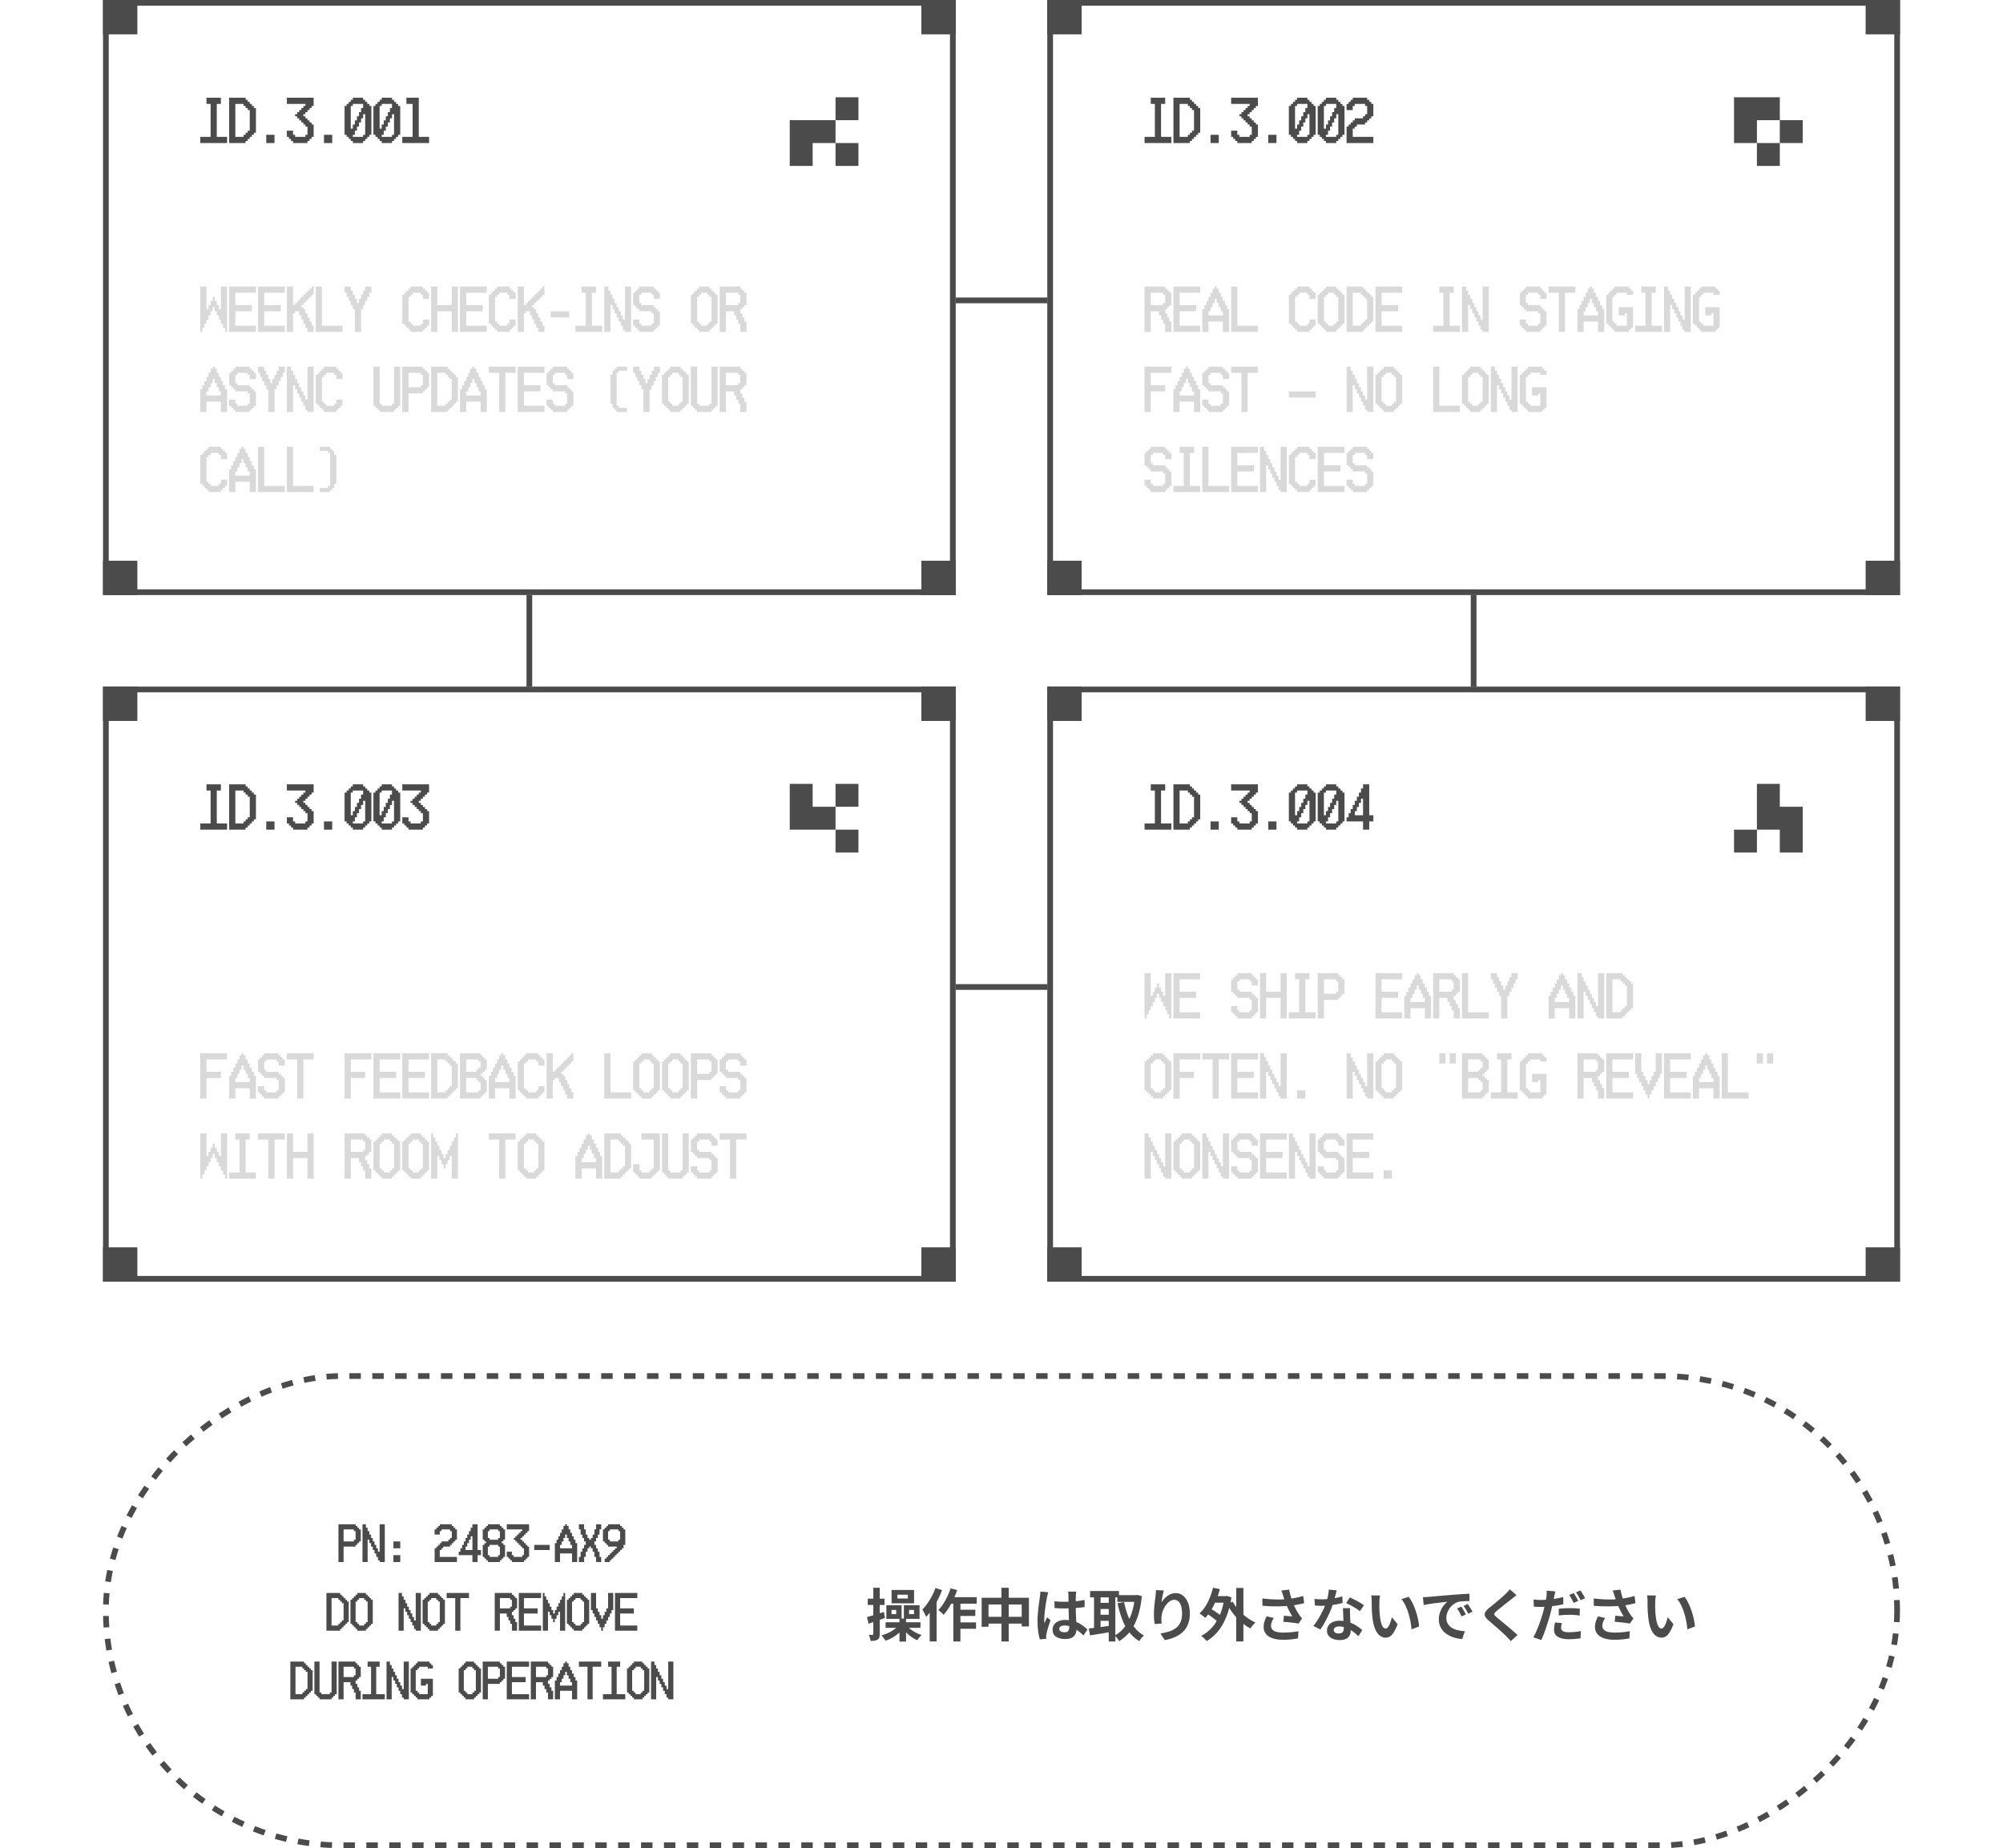 <svg width="350" height="323" viewBox="0 0 350 323" fill="none" xmlns="http://www.w3.org/2000/svg">
<g clip-path="url(#clip0_3101_7236)">
<path d="M39.68 58H39.32V57.28H38.96V56.56H38.6V55.84H38.24V55.12H37.88V54.4H37.52V53.68H37.16V54.4H36.8V55.12H36.44V55.84H36.08V56.56H35.72V57.28H35.36V58H35V50.08H36.08V54.04H36.44V53.32H36.8V52.6H37.16V51.88H37.52V52.6H37.88V53.32H38.24V54.04H38.6V50.08H39.68V58ZM44.722 58H40.042V50.08H44.722V51.16H41.122V53.32H44.002V54.4H41.122V56.92H44.722V58ZM49.765 58H45.085V50.08H49.765V51.16H46.165V53.32H49.045V54.4H46.165V56.92H49.765V58ZM54.807 58H53.727V57.28H53.367V56.56H53.007V55.84H52.647V55.12H52.287V54.4H51.567V54.76H51.207V58H50.127V50.08H51.207V53.32H51.567V52.96H51.927V52.6H52.287V52.24H52.647V51.88H53.007V51.52H53.367V51.148H53.727V50.8H54.087V50.44H54.447V50.08H54.807V51.52H54.447V51.88H54.087V52.24H53.727V52.588H53.367V52.96H53.007V53.32H52.647V53.68H53.007V54.04H53.367V54.76H53.727V55.48H54.087V56.2H54.447V56.92H54.807V58ZM59.849 58H55.169V50.08H56.249V56.92H59.849V58ZM64.892 51.16H64.532V51.88H64.172V52.6H63.812V53.32H63.452V54.04H63.092V58H62.012V54.04H61.652V53.32H61.292V52.6H60.932V51.88H60.572V51.16H60.212V50.08H61.292V50.8H61.652V51.52H62.012V52.24H62.372V52.96H62.732V52.24H63.092V51.52H63.452V50.8H63.812V50.08H64.892V51.16ZM74.976 56.92H74.616V57.28H74.256V57.64H73.896V58H71.736V57.64H71.376V57.28H71.016V56.92H70.656V56.56H70.296V51.52H70.656V51.16H71.016V50.8H71.376V50.44H71.736V50.08H73.896V50.44H74.256V50.8H74.616V51.16H74.976V52.24H73.896V51.52H73.536V51.16H72.096V51.52H71.736V51.88H71.376V56.2H71.736V56.56H72.096V56.92H73.536V56.56H73.896V55.84H74.976V56.92ZM80.019 58H78.939V54.4H76.419V58H75.339V50.08H76.419V53.32H78.939V50.08H80.019V58ZM85.061 58H80.381V50.08H85.061V51.16H81.461V53.32H84.341V54.4H81.461V56.92H85.061V58ZM90.103 56.92H89.743V57.28H89.383V57.64H89.023V58H86.863V57.64H86.503V57.28H86.143V56.92H85.783V56.56H85.423V51.52H85.783V51.16H86.143V50.8H86.503V50.44H86.863V50.08H89.023V50.44H89.383V50.8H89.743V51.16H90.103V52.24H89.023V51.52H88.663V51.16H87.223V51.52H86.863V51.88H86.503V56.2H86.863V56.56H87.223V56.92H88.663V56.56H89.023V55.84H90.103V56.92ZM95.146 58H94.066V57.28H93.706V56.56H93.346V55.84H92.986V55.12H92.626V54.4H91.906V54.76H91.546V58H90.466V50.08H91.546V53.32H91.906V52.96H92.266V52.6H92.626V52.24H92.986V51.88H93.346V51.52H93.706V51.148H94.066V50.8H94.426V50.44H94.786V50.08H95.146V51.52H94.786V51.88H94.426V52.24H94.066V52.588H93.706V52.96H93.346V53.32H92.986V53.68H93.346V54.04H93.706V54.76H94.066V55.48H94.426V56.2H94.786V56.92H95.146V58ZM99.468 55.48H96.228V54.4H99.468V55.48ZM105.23 58H100.55V56.92H102.35V51.16H101.63V50.08H104.15V51.16H103.43V56.92H105.23V58ZM110.273 58H109.193V57.64H108.833V56.92H108.473V56.2H108.113V55.48H107.753V54.76H107.393V54.04H107.033V53.32H106.673V58H105.593V50.08H106.313V50.8H106.673V51.52H107.033V52.24H107.393V52.96H107.753V53.68H108.113V54.4H108.473V55.12H108.833V55.84H109.193V50.08H110.273V58ZM115.315 56.92H114.955V57.28H114.595V57.64H114.235V58H111.715V57.64H111.355V57.28H110.995V56.92H110.635V55.84H111.715V56.56H112.075V56.92H113.875V56.56H114.235V54.76H113.875V54.4H111.715V54.04H111.355V53.68H110.995V53.32H110.635V51.16H110.995V50.8H111.355V50.44H111.715V50.08H114.235V50.44H114.595V50.8H114.955V51.16H115.315V52.24H114.235V51.52H113.875V51.16H112.075V51.52H111.715V52.96H112.075V53.32H114.235V53.68H114.595V54.04H114.955V54.4H115.315V56.92ZM125.4 56.56H125.04V56.92H124.68V57.28H124.32V57.64H123.96V58H122.16V57.64H121.8V57.28H121.44V56.92H121.08V56.56H120.72V51.52H121.08V51.16H121.44V50.8H121.8V50.44H122.16V50.08H123.96V50.44H124.32V50.8H124.68V51.16H125.04V51.52H125.4V56.56ZM124.32 56.2V51.88H123.96V51.52H123.6V51.16H122.52V51.52H122.16V51.88H121.8V56.2H122.16V56.56H122.52V56.92H123.6V56.56H123.96V56.2H124.32ZM130.442 58H129.362V56.56H129.002V55.84H128.642V55.12H128.282V54.4H126.842V58H125.762V50.08H129.362V50.44H129.722V50.8H130.082V51.16H130.442V53.32H130.082V53.68H129.722V54.04H129.362V54.76H129.722V55.48H130.082V56.2H130.442V58ZM129.362 52.96V51.52H129.002V51.16H126.842V53.32H129.002V52.96H129.362ZM39.68 72H38.6V70.2H36.08V72H35V69.12V68.76V68.04H35.36V67.32H35.72V66.6H36.08V65.88H36.44V65.16H36.8V64.44H37.16V64.08H37.52V64.44H37.88V65.16H38.24V65.88H38.6V66.6H38.96V67.32H39.32V68.04H39.68V68.76V69.12V72ZM38.6 69.12V68.76V68.4H38.24V67.68H37.88V66.96H37.52V66.24H37.16V66.96H36.8V67.68H36.44V68.4H36.08V68.76V69.12H38.6ZM44.722 70.92H44.362V71.28H44.002V71.64H43.642V72H41.122V71.64H40.762V71.28H40.402V70.92H40.042V69.84H41.122V70.56H41.482V70.92H43.282V70.56H43.642V68.76H43.282V68.4H41.122V68.04H40.762V67.68H40.402V67.32H40.042V65.16H40.402V64.8H40.762V64.44H41.122V64.08H43.642V64.44H44.002V64.8H44.362V65.16H44.722V66.24H43.642V65.52H43.282V65.16H41.482V65.52H41.122V66.96H41.482V67.32H43.642V67.68H44.002V68.04H44.362V68.4H44.722V70.92ZM49.765 65.16H49.405V65.88H49.045V66.6H48.685V67.32H48.325V68.04H47.965V72H46.885V68.04H46.525V67.32H46.165V66.6H45.805V65.88H45.445V65.16H45.085V64.08H46.165V64.8H46.525V65.52H46.885V66.24H47.245V66.96H47.605V66.24H47.965V65.52H48.325V64.8H48.685V64.08H49.765V65.16ZM54.807 72H53.727V71.64H53.367V70.92H53.007V70.2H52.647V69.48H52.287V68.76H51.927V68.04H51.567V67.32H51.207V72H50.127V64.08H50.847V64.8H51.207V65.52H51.567V66.24H51.927V66.96H52.287V67.68H52.647V68.4H53.007V69.12H53.367V69.84H53.727V64.08H54.807V72ZM59.849 70.92H59.489V71.28H59.129V71.64H58.769V72H56.609V71.64H56.249V71.28H55.889V70.92H55.529V70.56H55.169V65.52H55.529V65.16H55.889V64.8H56.249V64.44H56.609V64.08H58.769V64.44H59.129V64.8H59.489V65.16H59.849V66.24H58.769V65.52H58.409V65.16H56.969V65.52H56.609V65.88H56.249V70.2H56.609V70.56H56.969V70.92H58.409V70.56H58.769V69.84H59.849V70.92ZM69.934 70.92H69.574V71.28H69.214V71.64H68.854V72H66.334V71.64H65.974V71.28H65.614V70.92H65.254V64.08H66.334V70.56H66.694V70.92H68.494V70.56H68.854V64.08H69.934V70.92ZM74.976 67.68H74.616V68.04H74.256V68.4H73.896V68.76H71.376V72H70.296V64.08H73.896V64.44H74.256V64.8H74.616V65.16H74.976V67.68ZM73.896 67.32V65.52H73.536V65.16H71.376V67.68H73.536V67.32H73.896ZM80.019 70.2H79.659V70.56H79.299V70.92H78.939V71.28H78.579V71.64H78.207V72H75.339V64.08H78.219V64.44H78.579V64.8H78.939V65.16H79.299V65.52H79.659V65.88H80.019V70.2ZM78.939 69.84V66.24H78.579V65.88H78.219V65.52H77.859V65.16H76.419V70.92H77.859V70.56H78.219V70.2H78.579V69.84H78.939ZM85.061 72H83.981V70.2H81.461V72H80.381V69.12V68.76V68.04H80.741V67.32H81.101V66.6H81.461V65.88H81.821V65.16H82.181V64.44H82.541V64.08H82.901V64.44H83.261V65.16H83.621V65.88H83.981V66.6H84.341V67.32H84.701V68.04H85.061V68.76V69.12V72ZM83.981 69.12V68.76V68.4H83.621V67.68H83.261V66.96H82.901V66.24H82.541V66.96H82.181V67.68H81.821V68.4H81.461V68.76V69.12H83.981ZM90.103 65.16H88.303V72H87.223V65.16H85.423V64.08H90.103V65.16ZM95.146 72H90.466V64.08H95.146V65.16H91.546V67.32H94.426V68.4H91.546V70.92H95.146V72ZM100.188 70.92H99.828V71.28H99.468V71.64H99.108V72H96.588V71.64H96.228V71.28H95.868V70.92H95.508V69.84H96.588V70.56H96.948V70.92H98.748V70.56H99.108V68.76H98.748V68.4H96.588V68.04H96.228V67.68H95.868V67.32H95.508V65.16H95.868V64.8H96.228V64.44H96.588V64.08H99.108V64.44H99.468V64.8H99.828V65.16H100.188V66.24H99.108V65.52H98.748V65.16H96.948V65.52H96.588V66.96H96.948V67.32H99.108V67.68H99.468V68.04H99.828V68.4H100.188V70.92ZM109.553 72H107.753V71.64H107.393V71.28H107.033V70.56H106.673V65.52H107.033V64.8H107.393V64.44H107.753V64.08H109.553V64.8H108.113V65.16H107.753V70.92H108.113V71.28H109.553V72ZM115.315 65.16H114.955V65.88H114.595V66.6H114.235V67.32H113.875V68.04H113.515V72H112.435V68.04H112.075V67.32H111.715V66.6H111.355V65.88H110.995V65.16H110.635V64.08H111.715V64.8H112.075V65.52H112.435V66.24H112.795V66.96H113.155V66.24H113.515V65.52H113.875V64.8H114.235V64.08H115.315V65.16ZM120.357 70.56H119.997V70.92H119.637V71.28H119.277V71.64H118.917V72H117.117V71.64H116.757V71.28H116.397V70.92H116.037V70.56H115.677V65.52H116.037V65.16H116.397V64.8H116.757V64.44H117.117V64.08H118.917V64.44H119.277V64.8H119.637V65.16H119.997V65.52H120.357V70.56ZM119.277 70.2V65.88H118.917V65.52H118.557V65.16H117.477V65.52H117.117V65.88H116.757V70.2H117.117V70.56H117.477V70.92H118.557V70.56H118.917V70.2H119.277ZM125.4 70.92H125.04V71.28H124.68V71.64H124.32V72H121.8V71.64H121.44V71.28H121.08V70.92H120.72V64.08H121.8V70.56H122.16V70.92H123.96V70.56H124.32V64.08H125.4V70.92ZM130.442 72H129.362V70.56H129.002V69.84H128.642V69.12H128.282V68.4H126.842V72H125.762V64.08H129.362V64.44H129.722V64.8H130.082V65.16H130.442V67.32H130.082V67.68H129.722V68.04H129.362V68.76H129.722V69.48H130.082V70.2H130.442V72ZM129.362 66.96V65.52H129.002V65.16H126.842V67.32H129.002V66.96H129.362ZM39.68 84.92H39.32V85.28H38.96V85.64H38.6V86H36.44V85.64H36.08V85.28H35.72V84.92H35.36V84.56H35V79.52H35.36V79.16H35.72V78.8H36.08V78.44H36.44V78.08H38.6V78.44H38.96V78.8H39.32V79.16H39.68V80.24H38.6V79.52H38.24V79.16H36.8V79.52H36.44V79.88H36.08V84.2H36.44V84.56H36.8V84.92H38.24V84.56H38.6V83.84H39.68V84.92ZM44.722 86H43.642V84.2H41.122V86H40.042V83.12V82.76V82.04H40.402V81.32H40.762V80.6H41.122V79.88H41.482V79.16H41.842V78.44H42.202V78.08H42.562V78.44H42.922V79.16H43.282V79.88H43.642V80.6H44.002V81.32H44.362V82.04H44.722V82.76V83.12V86ZM43.642 83.12V82.76V82.4H43.282V81.68H42.922V80.96H42.562V80.24H42.202V80.96H41.842V81.68H41.482V82.4H41.122V82.76V83.12H43.642ZM49.765 86H45.085V78.08H46.165V84.92H49.765V86ZM54.807 86H50.127V78.08H51.207V84.92H54.807V86ZM58.769 84.56H58.409V85.28H58.049V85.64H57.689V86H55.889V85.28H57.329V84.92H57.689V79.16H57.329V78.8H55.889V78.08H57.689V78.44H58.049V78.8H58.409V79.52H58.769V84.56Z" fill="#D9D9D9"/>
<path d="M39.68 25H35V23.92H36.8V18.16H36.08V17.08H38.6V18.16H37.88V23.92H39.68V25ZM44.722 23.2H44.362V23.56H44.002V23.92H43.642V24.28H43.282V24.64H42.91V25H40.042V17.08H42.922V17.44H43.282V17.8H43.642V18.16H44.002V18.52H44.362V18.88H44.722V23.2ZM43.642 22.84V19.24H43.282V18.88H42.922V18.52H42.562V18.16H41.122V23.92H42.562V23.56H42.922V23.2H43.282V22.84H43.642ZM47.965 25H46.525V23.56H47.965V25ZM54.807 23.92H54.447V24.28H54.087V24.64H53.727V25H51.207V24.64H50.847V24.28H50.487V23.92H50.127V22.84H51.207V23.56H51.567V23.92H53.367V23.56H53.727V22.12H53.367V21.76H53.007V21.4H52.647V21.04H52.287V20.68H51.927V20.32H51.567V19.96H51.927V19.6H52.287V19.24H52.647V18.88H53.007V18.52H53.367V18.16H50.127V17.08H54.807V18.52H54.447V18.88H54.087V19.24H53.727V19.6H53.367V19.96H53.007V20.32H53.367V20.68H53.727V21.04H54.087V21.4H54.447V21.76H54.807V23.92ZM58.049 25H56.609V23.56H58.049V25ZM64.892 23.56H64.532V23.92H64.172V24.28H63.812V24.64H63.452V25H61.652V24.64H61.292V24.28H60.932V23.92H60.572V23.56H60.212V18.52H60.572V18.16H60.932V17.8H61.292V17.44H61.652V17.08H63.452V17.44H63.812V17.8H64.172V18.16H64.532V18.52H64.892V23.56ZM63.452 18.88V18.52V18.16H61.652V18.52H61.292V22.48H61.652V21.76H62.012V21.04H62.372V20.32H62.732V19.6H63.092V18.88H63.452ZM63.812 23.56V19.96H63.452V20.68H63.092V21.4H62.732V22.12H62.372V22.84H62.012V23.56H61.652V23.92H63.452V23.56H63.812ZM69.934 23.56H69.574V23.92H69.214V24.28H68.854V24.64H68.494V25H66.694V24.64H66.334V24.28H65.974V23.92H65.614V23.56H65.254V18.52H65.614V18.16H65.974V17.8H66.334V17.44H66.694V17.08H68.494V17.44H68.854V17.8H69.214V18.16H69.574V18.52H69.934V23.56ZM68.494 18.88V18.52V18.16H66.694V18.52H66.334V22.48H66.694V21.76H67.054V21.04H67.414V20.32H67.774V19.6H68.134V18.88H68.494ZM68.854 23.56V19.96H68.494V20.68H68.134V21.4H67.774V22.12H67.414V22.84H67.054V23.56H66.694V23.92H68.494V23.56H68.854ZM74.976 25H70.296V23.92H72.096V18.16H71.016V17.08H73.176V23.92H74.976V25Z" fill="#4B4B4B"/>
<rect x="18" width="6" height="6" fill="#4B4B4B"/>
<path d="M142 29H138V21H146V25H142V29ZM150 29H146V25H150V29ZM150 21H146V17H150V21Z" fill="#4B4B4B"/>
<rect x="161" width="6" height="6" fill="#4B4B4B"/>
<rect x="18" y="98" width="6" height="6" fill="#4B4B4B"/>
<rect x="161" y="98" width="6" height="6" fill="#4B4B4B"/>
</g>
<rect x="18.5" y="0.5" width="148" height="103" stroke="#4B4B4B"/>
<g clip-path="url(#clip1_3101_7236)">
<path d="M39.68 185.16H36.08V187.32H38.6V188.4H36.08V192H35V184.08H39.68V185.16ZM44.722 192H43.642V190.2H41.122V192H40.042V189.12V188.76V188.04H40.402V187.32H40.762V186.6H41.122V185.88H41.482V185.16H41.842V184.44H42.202V184.08H42.562V184.44H42.922V185.16H43.282V185.88H43.642V186.6H44.002V187.32H44.362V188.04H44.722V188.76V189.12V192ZM43.642 189.12V188.76V188.4H43.282V187.68H42.922V186.96H42.562V186.24H42.202V186.96H41.842V187.68H41.482V188.4H41.122V188.76V189.12H43.642ZM49.765 190.92H49.405V191.28H49.045V191.64H48.685V192H46.165V191.64H45.805V191.28H45.445V190.92H45.085V189.84H46.165V190.56H46.525V190.92H48.325V190.56H48.685V188.76H48.325V188.4H46.165V188.04H45.805V187.68H45.445V187.32H45.085V185.16H45.445V184.8H45.805V184.44H46.165V184.08H48.685V184.44H49.045V184.8H49.405V185.16H49.765V186.24H48.685V185.52H48.325V185.16H46.525V185.52H46.165V186.96H46.525V187.32H48.685V187.68H49.045V188.04H49.405V188.4H49.765V190.92ZM54.807 185.16H53.007V192H51.927V185.16H50.127V184.08H54.807V185.16ZM64.892 185.16H61.292V187.32H63.812V188.4H61.292V192H60.212V184.08H64.892V185.16ZM69.934 192H65.254V184.08H69.934V185.16H66.334V187.32H69.214V188.4H66.334V190.92H69.934V192ZM74.976 192H70.296V184.08H74.976V185.16H71.376V187.32H74.256V188.4H71.376V190.92H74.976V192ZM80.019 190.2H79.659V190.56H79.299V190.92H78.939V191.28H78.579V191.64H78.207V192H75.339V184.08H78.219V184.44H78.579V184.8H78.939V185.16H79.299V185.52H79.659V185.88H80.019V190.2ZM78.939 189.84V186.24H78.579V185.88H78.219V185.52H77.859V185.16H76.419V190.92H77.859V190.56H78.219V190.2H78.579V189.84H78.939ZM85.061 190.92H84.701V191.28H84.341V191.64H83.981V192H80.381V184.08H83.981V184.44H84.341V184.8H84.701V185.16H85.061V186.96H84.701V187.32H84.341V187.68H83.981V188.04H84.341V188.4H84.701V188.76H85.061V190.92ZM83.981 186.6V185.52H83.621V185.16H81.461V187.32H83.261V186.96H83.621V186.6H83.981ZM83.981 190.56V189.12H83.621V188.76H83.261V188.4H81.461V190.92H83.621V190.56H83.981ZM90.103 192H89.023V190.2H86.503V192H85.423V189.12V188.76V188.04H85.783V187.32H86.143V186.6H86.503V185.88H86.863V185.16H87.223V184.44H87.583V184.08H87.943V184.44H88.303V185.16H88.663V185.88H89.023V186.6H89.383V187.32H89.743V188.04H90.103V188.76V189.12V192ZM89.023 189.12V188.76V188.4H88.663V187.68H88.303V186.96H87.943V186.24H87.583V186.96H87.223V187.68H86.863V188.4H86.503V188.76V189.12H89.023ZM95.146 190.92H94.786V191.28H94.426V191.64H94.066V192H91.906V191.64H91.546V191.28H91.186V190.92H90.826V190.56H90.466V185.52H90.826V185.16H91.186V184.8H91.546V184.44H91.906V184.08H94.066V184.44H94.426V184.8H94.786V185.16H95.146V186.24H94.066V185.52H93.706V185.16H92.266V185.52H91.906V185.88H91.546V190.2H91.906V190.56H92.266V190.92H93.706V190.56H94.066V189.84H95.146V190.92ZM100.188 192H99.108V191.28H98.748V190.56H98.388V189.84H98.028V189.12H97.668V188.4H96.948V188.76H96.588V192H95.508V184.08H96.588V187.32H96.948V186.96H97.308V186.6H97.668V186.24H98.028V185.88H98.388V185.52H98.748V185.148H99.108V184.8H99.468V184.44H99.828V184.08H100.188V185.52H99.828V185.88H99.468V186.24H99.108V186.588H98.748V186.96H98.388V187.32H98.028V187.68H98.388V188.04H98.748V188.76H99.108V189.48H99.468V190.2H99.828V190.92H100.188V192ZM110.273 192H105.593V184.08H106.673V190.92H110.273V192ZM115.315 190.56H114.955V190.92H114.595V191.28H114.235V191.64H113.875V192H112.075V191.64H111.715V191.28H111.355V190.92H110.995V190.56H110.635V185.52H110.995V185.16H111.355V184.8H111.715V184.44H112.075V184.08H113.875V184.44H114.235V184.8H114.595V185.16H114.955V185.52H115.315V190.56ZM114.235 190.2V185.88H113.875V185.52H113.515V185.16H112.435V185.52H112.075V185.88H111.715V190.2H112.075V190.56H112.435V190.92H113.515V190.56H113.875V190.2H114.235ZM120.357 190.56H119.997V190.92H119.637V191.28H119.277V191.64H118.917V192H117.117V191.64H116.757V191.28H116.397V190.92H116.037V190.56H115.677V185.52H116.037V185.16H116.397V184.8H116.757V184.44H117.117V184.08H118.917V184.44H119.277V184.8H119.637V185.16H119.997V185.52H120.357V190.56ZM119.277 190.2V185.88H118.917V185.52H118.557V185.16H117.477V185.52H117.117V185.88H116.757V190.2H117.117V190.56H117.477V190.92H118.557V190.56H118.917V190.2H119.277ZM125.4 187.68H125.04V188.04H124.68V188.4H124.32V188.76H121.8V192H120.72V184.08H124.32V184.44H124.68V184.8H125.04V185.16H125.4V187.68ZM124.32 187.32V185.52H123.96V185.16H121.8V187.68H123.96V187.32H124.32ZM130.442 190.92H130.082V191.28H129.722V191.64H129.362V192H126.842V191.64H126.482V191.28H126.122V190.92H125.762V189.84H126.842V190.56H127.202V190.92H129.002V190.56H129.362V188.76H129.002V188.4H126.842V188.04H126.482V187.68H126.122V187.32H125.762V185.16H126.122V184.8H126.482V184.44H126.842V184.08H129.362V184.44H129.722V184.8H130.082V185.16H130.442V186.24H129.362V185.52H129.002V185.16H127.202V185.52H126.842V186.96H127.202V187.32H129.362V187.68H129.722V188.04H130.082V188.4H130.442V190.92ZM39.68 206H39.32V205.28H38.96V204.56H38.6V203.84H38.24V203.12H37.88V202.4H37.52V201.68H37.16V202.4H36.8V203.12H36.44V203.84H36.08V204.56H35.72V205.28H35.36V206H35V198.08H36.08V202.04H36.44V201.32H36.8V200.6H37.16V199.88H37.52V200.6H37.88V201.32H38.24V202.04H38.6V198.08H39.68V206ZM44.722 206H40.042V204.92H41.842V199.16H41.122V198.08H43.642V199.16H42.922V204.92H44.722V206ZM49.765 199.16H47.965V206H46.885V199.16H45.085V198.08H49.765V199.16ZM54.807 206H53.727V202.4H51.207V206H50.127V198.08H51.207V201.32H53.727V198.08H54.807V206ZM64.892 206H63.812V204.56H63.452V203.84H63.092V203.12H62.732V202.4H61.292V206H60.212V198.08H63.812V198.44H64.172V198.8H64.532V199.16H64.892V201.32H64.532V201.68H64.172V202.04H63.812V202.76H64.172V203.48H64.532V204.2H64.892V206ZM63.812 200.96V199.52H63.452V199.16H61.292V201.32H63.452V200.96H63.812ZM69.934 204.56H69.574V204.92H69.214V205.28H68.854V205.64H68.494V206H66.694V205.64H66.334V205.28H65.974V204.92H65.614V204.56H65.254V199.52H65.614V199.16H65.974V198.8H66.334V198.44H66.694V198.08H68.494V198.44H68.854V198.8H69.214V199.16H69.574V199.52H69.934V204.56ZM68.854 204.2V199.88H68.494V199.52H68.134V199.16H67.054V199.52H66.694V199.88H66.334V204.2H66.694V204.56H67.054V204.92H68.134V204.56H68.494V204.2H68.854ZM74.976 204.56H74.616V204.92H74.256V205.28H73.896V205.64H73.536V206H71.736V205.64H71.376V205.28H71.016V204.92H70.656V204.56H70.296V199.52H70.656V199.16H71.016V198.8H71.376V198.44H71.736V198.08H73.536V198.44H73.896V198.8H74.256V199.16H74.616V199.52H74.976V204.56ZM73.896 204.2V199.88H73.536V199.52H73.176V199.16H72.096V199.52H71.736V199.88H71.376V204.2H71.736V204.56H72.096V204.92H73.176V204.56H73.536V204.2H73.896ZM80.019 206H78.939V202.04H78.579V202.76H78.219V203.48H77.859V204.2H77.499V203.48H77.139V202.76H76.779V202.04H76.419V206H75.339V198.08H75.699V198.8H76.059V199.52H76.419V200.24H76.779V200.96H77.139V201.68H77.499V202.4H77.859V201.68H78.219V200.96H78.579V200.24H78.939V199.52H79.299V198.8H79.659V198.08H80.019V206ZM90.103 199.16H88.303V206H87.223V199.16H85.423V198.08H90.103V199.16ZM95.146 204.56H94.786V204.92H94.426V205.28H94.066V205.64H93.706V206H91.906V205.64H91.546V205.28H91.186V204.92H90.826V204.56H90.466V199.52H90.826V199.16H91.186V198.8H91.546V198.44H91.906V198.08H93.706V198.44H94.066V198.8H94.426V199.16H94.786V199.52H95.146V204.56ZM94.066 204.2V199.88H93.706V199.52H93.346V199.16H92.266V199.52H91.906V199.88H91.546V204.2H91.906V204.56H92.266V204.92H93.346V204.56H93.706V204.2H94.066ZM105.23 206H104.15V204.2H101.63V206H100.55V203.12V202.76V202.04H100.91V201.32H101.27V200.6H101.63V199.88H101.99V199.16H102.35V198.44H102.71V198.08H103.07V198.44H103.43V199.16H103.79V199.88H104.15V200.6H104.51V201.32H104.87V202.04H105.23V202.76V203.12V206ZM104.15 203.12V202.76V202.4H103.79V201.68H103.43V200.96H103.07V200.24H102.71V200.96H102.35V201.68H101.99V202.4H101.63V202.76V203.12H104.15ZM110.273 204.2H109.913V204.56H109.553V204.92H109.193V205.28H108.833V205.64H108.461V206H105.593V198.08H108.473V198.44H108.833V198.8H109.193V199.16H109.553V199.52H109.913V199.88H110.273V204.2ZM109.193 203.84V200.24H108.833V199.88H108.473V199.52H108.113V199.16H106.673V204.92H108.113V204.56H108.473V204.2H108.833V203.84H109.193ZM115.315 204.56H114.955V204.92H114.595V205.28H114.235V205.64H113.875V206H111.715V205.64H111.355V205.28H110.995V204.92H110.635V203.48H111.715V204.56H112.075V204.92H113.515V204.56H113.875V204.2H114.235V199.16H112.075V198.08H115.315V204.56ZM120.357 204.92H119.997V205.28H119.637V205.64H119.277V206H116.757V205.64H116.397V205.28H116.037V204.92H115.677V198.08H116.757V204.56H117.117V204.92H118.917V204.56H119.277V198.08H120.357V204.92ZM125.4 204.92H125.04V205.28H124.68V205.64H124.32V206H121.8V205.64H121.44V205.28H121.08V204.92H120.72V203.84H121.8V204.56H122.16V204.92H123.96V204.56H124.32V202.76H123.96V202.4H121.8V202.04H121.44V201.68H121.08V201.32H120.72V199.16H121.08V198.8H121.44V198.44H121.8V198.08H124.32V198.44H124.68V198.8H125.04V199.16H125.4V200.24H124.32V199.52H123.96V199.16H122.16V199.52H121.8V200.96H122.16V201.32H124.32V201.68H124.68V202.04H125.04V202.4H125.4V204.92ZM130.442 199.16H128.642V206H127.562V199.16H125.762V198.08H130.442V199.16Z" fill="#D9D9D9"/>
<path d="M39.68 145H35V143.92H36.8V138.16H36.08V137.08H38.6V138.16H37.88V143.92H39.68V145ZM44.722 143.2H44.362V143.56H44.002V143.92H43.642V144.28H43.282V144.64H42.91V145H40.042V137.08H42.922V137.44H43.282V137.8H43.642V138.16H44.002V138.52H44.362V138.88H44.722V143.2ZM43.642 142.84V139.24H43.282V138.88H42.922V138.52H42.562V138.16H41.122V143.92H42.562V143.56H42.922V143.2H43.282V142.84H43.642ZM47.965 145H46.525V143.56H47.965V145ZM54.807 143.92H54.447V144.28H54.087V144.64H53.727V145H51.207V144.64H50.847V144.28H50.487V143.92H50.127V142.84H51.207V143.56H51.567V143.92H53.367V143.56H53.727V142.12H53.367V141.76H53.007V141.4H52.647V141.04H52.287V140.68H51.927V140.32H51.567V139.96H51.927V139.6H52.287V139.24H52.647V138.88H53.007V138.52H53.367V138.16H50.127V137.08H54.807V138.52H54.447V138.88H54.087V139.24H53.727V139.6H53.367V139.96H53.007V140.32H53.367V140.68H53.727V141.04H54.087V141.4H54.447V141.76H54.807V143.92ZM58.049 145H56.609V143.56H58.049V145ZM64.892 143.56H64.532V143.92H64.172V144.28H63.812V144.64H63.452V145H61.652V144.64H61.292V144.28H60.932V143.92H60.572V143.56H60.212V138.52H60.572V138.16H60.932V137.8H61.292V137.44H61.652V137.08H63.452V137.44H63.812V137.8H64.172V138.16H64.532V138.52H64.892V143.56ZM63.452 138.88V138.52V138.16H61.652V138.52H61.292V142.48H61.652V141.76H62.012V141.04H62.372V140.32H62.732V139.6H63.092V138.88H63.452ZM63.812 143.56V139.96H63.452V140.68H63.092V141.4H62.732V142.12H62.372V142.84H62.012V143.56H61.652V143.92H63.452V143.56H63.812ZM69.934 143.56H69.574V143.92H69.214V144.28H68.854V144.64H68.494V145H66.694V144.64H66.334V144.28H65.974V143.92H65.614V143.56H65.254V138.52H65.614V138.16H65.974V137.8H66.334V137.44H66.694V137.08H68.494V137.44H68.854V137.8H69.214V138.16H69.574V138.52H69.934V143.56ZM68.494 138.88V138.52V138.16H66.694V138.52H66.334V142.48H66.694V141.76H67.054V141.04H67.414V140.32H67.774V139.6H68.134V138.88H68.494ZM68.854 143.56V139.96H68.494V140.68H68.134V141.4H67.774V142.12H67.414V142.84H67.054V143.56H66.694V143.92H68.494V143.56H68.854ZM74.976 143.92H74.616V144.28H74.256V144.64H73.896V145H71.376V144.64H71.016V144.28H70.656V143.92H70.296V142.84H71.376V143.56H71.736V143.92H73.536V143.56H73.896V142.12H73.536V141.76H73.176V141.4H72.816V141.04H72.456V140.68H72.096V140.32H71.736V139.96H72.096V139.6H72.456V139.24H72.816V138.88H73.176V138.52H73.536V138.16H70.296V137.08H74.976V138.52H74.616V138.88H74.256V139.24H73.896V139.6H73.536V139.96H73.176V140.32H73.536V140.68H73.896V141.04H74.256V141.4H74.616V141.76H74.976V143.92Z" fill="#4B4B4B"/>
<rect x="18" y="120" width="6" height="6" fill="#4B4B4B"/>
<path d="M150 149H146V145H150V149ZM142 141H146V145H138V137H142V141ZM150 141H146V137H150V141Z" fill="#4B4B4B"/>
<rect x="161" y="120" width="6" height="6" fill="#4B4B4B"/>
<rect x="18" y="218" width="6" height="6" fill="#4B4B4B"/>
<rect x="161" y="218" width="6" height="6" fill="#4B4B4B"/>
</g>
<rect x="18.5" y="120.5" width="148" height="103" stroke="#4B4B4B"/>
<g clip-path="url(#clip2_3101_7236)">
<path d="M204.68 58H203.6V56.56H203.24V55.84H202.88V55.12H202.52V54.4H201.08V58H200V50.08H203.6V50.44H203.96V50.8H204.32V51.16H204.68V53.32H204.32V53.68H203.96V54.04H203.6V54.76H203.96V55.48H204.32V56.2H204.68V58ZM203.6 52.96V51.52H203.24V51.16H201.08V53.32H203.24V52.96H203.6ZM209.722 58H205.042V50.08H209.722V51.16H206.122V53.32H209.002V54.4H206.122V56.92H209.722V58ZM214.765 58H213.685V56.2H211.165V58H210.085V55.12V54.76V54.04H210.445V53.32H210.805V52.6H211.165V51.88H211.525V51.16H211.885V50.44H212.245V50.08H212.605V50.44H212.965V51.16H213.325V51.88H213.685V52.6H214.045V53.32H214.405V54.04H214.765V54.76V55.12V58ZM213.685 55.12V54.76V54.4H213.325V53.68H212.965V52.96H212.605V52.24H212.245V52.96H211.885V53.68H211.525V54.4H211.165V54.76V55.12H213.685ZM219.807 58H215.127V50.08H216.207V56.92H219.807V58ZM229.892 56.92H229.532V57.28H229.172V57.64H228.812V58H226.652V57.64H226.292V57.28H225.932V56.92H225.572V56.56H225.212V51.52H225.572V51.16H225.932V50.8H226.292V50.44H226.652V50.08H228.812V50.44H229.172V50.8H229.532V51.16H229.892V52.24H228.812V51.52H228.452V51.16H227.012V51.52H226.652V51.88H226.292V56.2H226.652V56.56H227.012V56.92H228.452V56.56H228.812V55.84H229.892V56.92ZM234.934 56.56H234.574V56.92H234.214V57.28H233.854V57.64H233.494V58H231.694V57.64H231.334V57.28H230.974V56.92H230.614V56.56H230.254V51.52H230.614V51.16H230.974V50.8H231.334V50.44H231.694V50.08H233.494V50.44H233.854V50.8H234.214V51.16H234.574V51.52H234.934V56.56ZM233.854 56.2V51.88H233.494V51.52H233.134V51.16H232.054V51.52H231.694V51.88H231.334V56.2H231.694V56.56H232.054V56.92H233.134V56.56H233.494V56.2H233.854ZM239.976 56.2H239.616V56.56H239.256V56.92H238.896V57.28H238.536V57.64H238.164V58H235.296V50.08H238.176V50.44H238.536V50.8H238.896V51.16H239.256V51.52H239.616V51.88H239.976V56.2ZM238.896 55.84V52.24H238.536V51.88H238.176V51.52H237.816V51.16H236.376V56.92H237.816V56.56H238.176V56.2H238.536V55.84H238.896ZM245.019 58H240.339V50.08H245.019V51.16H241.419V53.32H244.299V54.4H241.419V56.92H245.019V58ZM255.103 58H250.423V56.92H252.223V51.16H251.503V50.08H254.023V51.16H253.303V56.92H255.103V58ZM260.146 58H259.066V57.64H258.706V56.92H258.346V56.2H257.986V55.48H257.626V54.76H257.266V54.04H256.906V53.32H256.546V58H255.466V50.08H256.186V50.8H256.546V51.52H256.906V52.24H257.266V52.96H257.626V53.68H257.986V54.4H258.346V55.12H258.706V55.84H259.066V50.08H260.146V58ZM270.23 56.92H269.87V57.28H269.51V57.64H269.15V58H266.63V57.64H266.27V57.28H265.91V56.92H265.55V55.84H266.63V56.56H266.99V56.92H268.79V56.56H269.15V54.76H268.79V54.4H266.63V54.04H266.27V53.68H265.91V53.32H265.55V51.16H265.91V50.8H266.27V50.44H266.63V50.08H269.15V50.44H269.51V50.8H269.87V51.16H270.23V52.24H269.15V51.52H268.79V51.16H266.99V51.52H266.63V52.96H266.99V53.32H269.15V53.68H269.51V54.04H269.87V54.4H270.23V56.92ZM275.273 51.16H273.473V58H272.393V51.16H270.593V50.08H275.273V51.16ZM280.315 58H279.235V56.2H276.715V58H275.635V55.12V54.76V54.04H275.995V53.32H276.355V52.6H276.715V51.88H277.075V51.16H277.435V50.44H277.795V50.08H278.155V50.44H278.515V51.16H278.875V51.88H279.235V52.6H279.595V53.32H279.955V54.04H280.315V54.76V55.12V58ZM279.235 55.12V54.76V54.4H278.875V53.68H278.515V52.96H278.155V52.24H277.795V52.96H277.435V53.68H277.075V54.4H276.715V54.76V55.12H279.235ZM285.357 57.28H284.997V57.64H284.637V58H282.117V57.64H281.757V57.28H281.397V56.92H281.037V56.56H280.677V51.52H281.037V51.16H281.397V50.8H281.757V50.44H282.117V50.08H284.637V50.44H284.997V50.8H285.357V51.52H284.277V51.16H282.477V51.52H282.117V51.88H281.757V56.2H282.117V56.56H282.477V56.92H284.277V54.76H283.917V55.12H282.837V53.68H285.357V57.28ZM290.4 58H285.72V56.92H287.52V51.16H286.8V50.08H289.32V51.16H288.6V56.92H290.4V58ZM295.442 58H294.362V57.64H294.002V56.92H293.642V56.2H293.282V55.48H292.922V54.76H292.562V54.04H292.202V53.32H291.842V58H290.762V50.08H291.482V50.8H291.842V51.52H292.202V52.24H292.562V52.96H292.922V53.68H293.282V54.4H293.642V55.12H294.002V55.84H294.362V50.08H295.442V58ZM300.485 57.28H300.125V57.64H299.765V58H297.245V57.64H296.885V57.28H296.525V56.92H296.165V56.56H295.805V51.52H296.165V51.16H296.525V50.8H296.885V50.44H297.245V50.08H299.765V50.44H300.125V50.8H300.485V51.52H299.405V51.16H297.605V51.52H297.245V51.88H296.885V56.2H297.245V56.56H297.605V56.92H299.405V54.76H299.045V55.12H297.965V53.68H300.485V57.28ZM204.68 65.16H201.08V67.32H203.6V68.4H201.08V72H200V64.08H204.68V65.16ZM209.722 72H208.642V70.2H206.122V72H205.042V69.12V68.76V68.04H205.402V67.32H205.762V66.6H206.122V65.88H206.482V65.16H206.842V64.44H207.202V64.08H207.562V64.44H207.922V65.16H208.282V65.88H208.642V66.6H209.002V67.32H209.362V68.04H209.722V68.76V69.12V72ZM208.642 69.12V68.76V68.4H208.282V67.68H207.922V66.96H207.562V66.24H207.202V66.96H206.842V67.68H206.482V68.4H206.122V68.76V69.12H208.642ZM214.765 70.92H214.405V71.28H214.045V71.64H213.685V72H211.165V71.64H210.805V71.28H210.445V70.92H210.085V69.84H211.165V70.56H211.525V70.92H213.325V70.56H213.685V68.76H213.325V68.4H211.165V68.04H210.805V67.68H210.445V67.32H210.085V65.16H210.445V64.8H210.805V64.44H211.165V64.08H213.685V64.44H214.045V64.8H214.405V65.16H214.765V66.24H213.685V65.52H213.325V65.16H211.525V65.52H211.165V66.96H211.525V67.32H213.685V67.68H214.045V68.04H214.405V68.4H214.765V70.92ZM219.807 65.16H218.007V72H216.927V65.16H215.127V64.08H219.807V65.16ZM229.892 69.48H225.212V68.4H229.892V69.48ZM239.976 72H238.896V71.64H238.536V70.92H238.176V70.2H237.816V69.48H237.456V68.76H237.096V68.04H236.736V67.32H236.376V72H235.296V64.08H236.016V64.8H236.376V65.52H236.736V66.24H237.096V66.96H237.456V67.68H237.816V68.4H238.176V69.12H238.536V69.84H238.896V64.08H239.976V72ZM245.019 70.56H244.659V70.92H244.299V71.28H243.939V71.64H243.579V72H241.779V71.64H241.419V71.28H241.059V70.92H240.699V70.56H240.339V65.52H240.699V65.16H241.059V64.8H241.419V64.44H241.779V64.08H243.579V64.44H243.939V64.8H244.299V65.16H244.659V65.52H245.019V70.56ZM243.939 70.2V65.88H243.579V65.52H243.219V65.16H242.139V65.52H241.779V65.88H241.419V70.2H241.779V70.56H242.139V70.92H243.219V70.56H243.579V70.2H243.939ZM255.103 72H250.423V64.08H251.503V70.92H255.103V72ZM260.146 70.56H259.786V70.92H259.426V71.28H259.066V71.64H258.706V72H256.906V71.64H256.546V71.28H256.186V70.92H255.826V70.56H255.466V65.52H255.826V65.16H256.186V64.8H256.546V64.44H256.906V64.08H258.706V64.44H259.066V64.8H259.426V65.16H259.786V65.52H260.146V70.56ZM259.066 70.2V65.88H258.706V65.52H258.346V65.16H257.266V65.52H256.906V65.88H256.546V70.2H256.906V70.56H257.266V70.92H258.346V70.56H258.706V70.2H259.066ZM265.188 72H264.108V71.64H263.748V70.92H263.388V70.2H263.028V69.48H262.668V68.76H262.308V68.04H261.948V67.32H261.588V72H260.508V64.08H261.228V64.8H261.588V65.52H261.948V66.24H262.308V66.96H262.668V67.68H263.028V68.4H263.388V69.12H263.748V69.84H264.108V64.08H265.188V72ZM270.23 71.28H269.87V71.64H269.51V72H266.99V71.64H266.63V71.28H266.27V70.92H265.91V70.56H265.55V65.52H265.91V65.16H266.27V64.8H266.63V64.44H266.99V64.08H269.51V64.44H269.87V64.8H270.23V65.52H269.15V65.16H267.35V65.52H266.99V65.88H266.63V70.2H266.99V70.56H267.35V70.92H269.15V68.76H268.79V69.12H267.71V67.68H270.23V71.28ZM204.68 84.92H204.32V85.28H203.96V85.64H203.6V86H201.08V85.64H200.72V85.28H200.36V84.92H200V83.84H201.08V84.56H201.44V84.92H203.24V84.56H203.6V82.76H203.24V82.4H201.08V82.04H200.72V81.68H200.36V81.32H200V79.16H200.36V78.8H200.72V78.44H201.08V78.08H203.6V78.44H203.96V78.8H204.32V79.16H204.68V80.24H203.6V79.52H203.24V79.16H201.44V79.52H201.08V80.96H201.44V81.32H203.6V81.68H203.96V82.04H204.32V82.4H204.68V84.92ZM209.722 86H205.042V84.92H206.842V79.16H206.122V78.08H208.642V79.16H207.922V84.92H209.722V86ZM214.765 86H210.085V78.08H211.165V84.92H214.765V86ZM219.807 86H215.127V78.08H219.807V79.16H216.207V81.32H219.087V82.4H216.207V84.92H219.807V86ZM224.849 86H223.769V85.64H223.409V84.92H223.049V84.2H222.689V83.48H222.329V82.76H221.969V82.04H221.609V81.32H221.249V86H220.169V78.08H220.889V78.8H221.249V79.52H221.609V80.24H221.969V80.96H222.329V81.68H222.689V82.4H223.049V83.12H223.409V83.84H223.769V78.08H224.849V86ZM229.892 84.92H229.532V85.28H229.172V85.64H228.812V86H226.652V85.64H226.292V85.28H225.932V84.92H225.572V84.56H225.212V79.52H225.572V79.16H225.932V78.8H226.292V78.44H226.652V78.08H228.812V78.44H229.172V78.8H229.532V79.16H229.892V80.24H228.812V79.52H228.452V79.16H227.012V79.52H226.652V79.88H226.292V84.2H226.652V84.56H227.012V84.92H228.452V84.56H228.812V83.84H229.892V84.92ZM234.934 86H230.254V78.08H234.934V79.16H231.334V81.32H234.214V82.4H231.334V84.92H234.934V86ZM239.976 84.92H239.616V85.28H239.256V85.64H238.896V86H236.376V85.64H236.016V85.28H235.656V84.92H235.296V83.84H236.376V84.56H236.736V84.92H238.536V84.56H238.896V82.76H238.536V82.4H236.376V82.04H236.016V81.68H235.656V81.32H235.296V79.16H235.656V78.8H236.016V78.44H236.376V78.08H238.896V78.44H239.256V78.8H239.616V79.16H239.976V80.24H238.896V79.52H238.536V79.16H236.736V79.52H236.376V80.96H236.736V81.32H238.896V81.68H239.256V82.04H239.616V82.4H239.976V84.92Z" fill="#D9D9D9"/>
<path d="M204.68 25H200V23.92H201.8V18.16H201.08V17.08H203.6V18.16H202.88V23.92H204.68V25ZM209.722 23.2H209.362V23.56H209.002V23.92H208.642V24.28H208.282V24.64H207.91V25H205.042V17.08H207.922V17.44H208.282V17.8H208.642V18.16H209.002V18.52H209.362V18.88H209.722V23.2ZM208.642 22.84V19.24H208.282V18.88H207.922V18.52H207.562V18.16H206.122V23.92H207.562V23.56H207.922V23.2H208.282V22.84H208.642ZM212.965 25H211.525V23.56H212.965V25ZM219.807 23.92H219.447V24.28H219.087V24.64H218.727V25H216.207V24.64H215.847V24.28H215.487V23.92H215.127V22.84H216.207V23.56H216.567V23.92H218.367V23.56H218.727V22.12H218.367V21.76H218.007V21.4H217.647V21.04H217.287V20.68H216.927V20.32H216.567V19.96H216.927V19.6H217.287V19.24H217.647V18.88H218.007V18.52H218.367V18.16H215.127V17.08H219.807V18.52H219.447V18.88H219.087V19.24H218.727V19.6H218.367V19.96H218.007V20.32H218.367V20.68H218.727V21.04H219.087V21.4H219.447V21.76H219.807V23.92ZM223.049 25H221.609V23.56H223.049V25ZM229.892 23.56H229.532V23.92H229.172V24.28H228.812V24.64H228.452V25H226.652V24.64H226.292V24.28H225.932V23.92H225.572V23.56H225.212V18.52H225.572V18.16H225.932V17.8H226.292V17.44H226.652V17.08H228.452V17.44H228.812V17.8H229.172V18.16H229.532V18.52H229.892V23.56ZM228.452 18.88V18.52V18.16H226.652V18.52H226.292V22.48H226.652V21.76H227.012V21.04H227.372V20.32H227.732V19.6H228.092V18.88H228.452ZM228.812 23.56V19.96H228.452V20.68H228.092V21.4H227.732V22.12H227.372V22.84H227.012V23.56H226.652V23.92H228.452V23.56H228.812ZM234.934 23.56H234.574V23.92H234.214V24.28H233.854V24.64H233.494V25H231.694V24.64H231.334V24.28H230.974V23.92H230.614V23.56H230.254V18.52H230.614V18.16H230.974V17.8H231.334V17.44H231.694V17.08H233.494V17.44H233.854V17.8H234.214V18.16H234.574V18.52H234.934V23.56ZM233.494 18.88V18.52V18.16H231.694V18.52H231.334V22.48H231.694V21.76H232.054V21.04H232.414V20.32H232.774V19.6H233.134V18.88H233.494ZM233.854 23.56V19.96H233.494V20.68H233.134V21.4H232.774V22.12H232.414V22.84H232.054V23.56H231.694V23.92H233.494V23.56H233.854ZM239.976 25H235.296V22.12H235.656V21.76H236.016V21.4H236.376V21.04H236.736V20.68H238.176V20.32H238.536V19.96H238.896V18.52H238.536V18.16H236.736V18.52H236.376V19.24H235.296V18.16H235.656V17.8H236.016V17.44H236.376V17.08H238.896V17.44H239.256V17.8H239.616V18.16H239.976V20.32H239.616V20.68H239.256V21.04H238.896V21.4H238.536V21.76H237.096V22.12H236.736V22.48H236.376V23.92H239.976V25Z" fill="#4B4B4B"/>
<rect x="183" width="6" height="6" fill="#4B4B4B"/>
<path d="M311 29H307V25H311V29ZM311 21H307V25H303V17H311V21ZM315 25H311V21H315V25Z" fill="#4B4B4B"/>
<rect x="326" width="6" height="6" fill="#4B4B4B"/>
<rect x="183" y="98" width="6" height="6" fill="#4B4B4B"/>
<rect x="326" y="98" width="6" height="6" fill="#4B4B4B"/>
</g>
<rect x="183.5" y="0.5" width="148" height="103" stroke="#4B4B4B"/>
<g clip-path="url(#clip3_3101_7236)">
<path d="M204.68 178H204.32V177.28H203.96V176.56H203.6V175.84H203.24V175.12H202.88V174.4H202.52V173.68H202.16V174.4H201.8V175.12H201.44V175.84H201.08V176.56H200.72V177.28H200.36V178H200V170.08H201.08V174.04H201.44V173.32H201.8V172.6H202.16V171.88H202.52V172.6H202.88V173.32H203.24V174.04H203.6V170.08H204.68V178ZM209.722 178H205.042V170.08H209.722V171.16H206.122V173.32H209.002V174.4H206.122V176.92H209.722V178ZM219.807 176.92H219.447V177.28H219.087V177.64H218.727V178H216.207V177.64H215.847V177.28H215.487V176.92H215.127V175.84H216.207V176.56H216.567V176.92H218.367V176.56H218.727V174.76H218.367V174.4H216.207V174.04H215.847V173.68H215.487V173.32H215.127V171.16H215.487V170.8H215.847V170.44H216.207V170.08H218.727V170.44H219.087V170.8H219.447V171.16H219.807V172.24H218.727V171.52H218.367V171.16H216.567V171.52H216.207V172.96H216.567V173.32H218.727V173.68H219.087V174.04H219.447V174.4H219.807V176.92ZM224.849 178H223.769V174.4H221.249V178H220.169V170.08H221.249V173.32H223.769V170.08H224.849V178ZM229.892 178H225.212V176.92H227.012V171.16H226.292V170.08H228.812V171.16H228.092V176.92H229.892V178ZM234.934 173.68H234.574V174.04H234.214V174.4H233.854V174.76H231.334V178H230.254V170.08H233.854V170.44H234.214V170.8H234.574V171.16H234.934V173.68ZM233.854 173.32V171.52H233.494V171.16H231.334V173.68H233.494V173.32H233.854ZM245.019 178H240.339V170.08H245.019V171.16H241.419V173.32H244.299V174.4H241.419V176.92H245.019V178ZM250.061 178H248.981V176.2H246.461V178H245.381V175.12V174.76V174.04H245.741V173.32H246.101V172.6H246.461V171.88H246.821V171.16H247.181V170.44H247.541V170.08H247.901V170.44H248.261V171.16H248.621V171.88H248.981V172.6H249.341V173.32H249.701V174.04H250.061V174.76V175.12V178ZM248.981 175.12V174.76V174.4H248.621V173.68H248.261V172.96H247.901V172.24H247.541V172.96H247.181V173.68H246.821V174.4H246.461V174.76V175.12H248.981ZM255.103 178H254.023V176.56H253.663V175.84H253.303V175.12H252.943V174.4H251.503V178H250.423V170.08H254.023V170.44H254.383V170.8H254.743V171.16H255.103V173.32H254.743V173.68H254.383V174.04H254.023V174.76H254.383V175.48H254.743V176.2H255.103V178ZM254.023 172.96V171.52H253.663V171.16H251.503V173.32H253.663V172.96H254.023ZM260.146 178H255.466V170.08H256.546V176.92H260.146V178ZM265.188 171.16H264.828V171.88H264.468V172.6H264.108V173.32H263.748V174.04H263.388V178H262.308V174.04H261.948V173.32H261.588V172.6H261.228V171.88H260.868V171.16H260.508V170.08H261.588V170.8H261.948V171.52H262.308V172.24H262.668V172.96H263.028V172.24H263.388V171.52H263.748V170.8H264.108V170.08H265.188V171.16ZM275.273 178H274.193V176.2H271.673V178H270.593V175.12V174.76V174.04H270.953V173.32H271.313V172.6H271.673V171.88H272.033V171.16H272.393V170.44H272.753V170.08H273.113V170.44H273.473V171.16H273.833V171.88H274.193V172.6H274.553V173.32H274.913V174.04H275.273V174.76V175.12V178ZM274.193 175.12V174.76V174.4H273.833V173.68H273.473V172.96H273.113V172.24H272.753V172.96H272.393V173.68H272.033V174.4H271.673V174.76V175.12H274.193ZM280.315 178H279.235V177.64H278.875V176.92H278.515V176.2H278.155V175.48H277.795V174.76H277.435V174.04H277.075V173.32H276.715V178H275.635V170.08H276.355V170.8H276.715V171.52H277.075V172.24H277.435V172.96H277.795V173.68H278.155V174.4H278.515V175.12H278.875V175.84H279.235V170.08H280.315V178ZM285.357 176.2H284.997V176.56H284.637V176.92H284.277V177.28H283.917V177.64H283.545V178H280.677V170.08H283.557V170.44H283.917V170.8H284.277V171.16H284.637V171.52H284.997V171.88H285.357V176.2ZM284.277 175.84V172.24H283.917V171.88H283.557V171.52H283.197V171.16H281.757V176.92H283.197V176.56H283.557V176.2H283.917V175.84H284.277ZM204.68 190.56H204.32V190.92H203.96V191.28H203.6V191.64H203.24V192H201.44V191.64H201.08V191.28H200.72V190.92H200.36V190.56H200V185.52H200.36V185.16H200.72V184.8H201.08V184.44H201.44V184.08H203.24V184.44H203.6V184.8H203.96V185.16H204.32V185.52H204.68V190.56ZM203.6 190.2V185.88H203.24V185.52H202.88V185.16H201.8V185.52H201.44V185.88H201.08V190.2H201.44V190.56H201.8V190.92H202.88V190.56H203.24V190.2H203.6ZM209.722 185.16H206.122V187.32H208.642V188.4H206.122V192H205.042V184.08H209.722V185.16ZM214.765 185.16H212.965V192H211.885V185.16H210.085V184.08H214.765V185.16ZM219.807 192H215.127V184.08H219.807V185.16H216.207V187.32H219.087V188.4H216.207V190.92H219.807V192ZM224.849 192H223.769V191.64H223.409V190.92H223.049V190.2H222.689V189.48H222.329V188.76H221.969V188.04H221.609V187.32H221.249V192H220.169V184.08H220.889V184.8H221.249V185.52H221.609V186.24H221.969V186.96H222.329V187.68H222.689V188.4H223.049V189.12H223.409V189.84H223.769V184.08H224.849V192ZM228.092 192H226.652V190.56H228.092V192ZM239.976 192H238.896V191.64H238.536V190.92H238.176V190.2H237.816V189.48H237.456V188.76H237.096V188.04H236.736V187.32H236.376V192H235.296V184.08H236.016V184.8H236.376V185.52H236.736V186.24H237.096V186.96H237.456V187.68H237.816V188.4H238.176V189.12H238.536V189.84H238.896V184.08H239.976V192ZM245.019 190.56H244.659V190.92H244.299V191.28H243.939V191.64H243.579V192H241.779V191.64H241.419V191.28H241.059V190.92H240.699V190.56H240.339V185.52H240.699V185.16H241.059V184.8H241.419V184.44H241.779V184.08H243.579V184.44H243.939V184.8H244.299V185.16H244.659V185.52H245.019V190.56ZM243.939 190.2V185.88H243.579V185.52H243.219V185.16H242.139V185.52H241.779V185.88H241.419V190.2H241.779V190.56H242.139V190.92H243.219V190.56H243.579V190.2H243.939ZM254.383 185.88H253.303V184.08H254.383V185.88ZM252.583 185.88H251.503V184.08H252.583V185.88ZM260.146 190.92H259.786V191.28H259.426V191.64H259.066V192H255.466V184.08H259.066V184.44H259.426V184.8H259.786V185.16H260.146V186.96H259.786V187.32H259.426V187.68H259.066V188.04H259.426V188.4H259.786V188.76H260.146V190.92ZM259.066 186.6V185.52H258.706V185.16H256.546V187.32H258.346V186.96H258.706V186.6H259.066ZM259.066 190.56V189.12H258.706V188.76H258.346V188.4H256.546V190.92H258.706V190.56H259.066ZM265.188 192H260.508V190.92H262.308V185.16H261.588V184.08H264.108V185.16H263.388V190.92H265.188V192ZM270.23 191.28H269.87V191.64H269.51V192H266.99V191.64H266.63V191.28H266.27V190.92H265.91V190.56H265.55V185.52H265.91V185.16H266.27V184.8H266.63V184.44H266.99V184.08H269.51V184.44H269.87V184.8H270.23V185.52H269.15V185.16H267.35V185.52H266.99V185.88H266.63V190.2H266.99V190.56H267.35V190.92H269.15V188.76H268.79V189.12H267.71V187.68H270.23V191.28ZM280.315 192H279.235V190.56H278.875V189.84H278.515V189.12H278.155V188.4H276.715V192H275.635V184.08H279.235V184.44H279.595V184.8H279.955V185.16H280.315V187.32H279.955V187.68H279.595V188.04H279.235V188.76H279.595V189.48H279.955V190.2H280.315V192ZM279.235 186.96V185.52H278.875V185.16H276.715V187.32H278.875V186.96H279.235ZM285.357 192H280.677V184.08H285.357V185.16H281.757V187.32H284.637V188.4H281.757V190.92H285.357V192ZM290.4 187.68H290.04V188.4H289.68V189.12H289.32V189.84H288.96V190.56H288.6V191.28H288.24V192H287.88V191.28H287.52V190.56H287.16V189.84H286.8V189.12H286.44V188.4H286.08V187.68H285.72V184.08H286.8V187.32H287.16V188.04H287.52V188.76H287.88V189.48H288.24V188.76H288.6V188.04H288.96V187.32H289.32V184.08H290.4V187.68ZM295.442 192H290.762V184.08H295.442V185.16H291.842V187.32H294.722V188.4H291.842V190.92H295.442V192ZM300.485 192H299.405V190.2H296.885V192H295.805V189.12V188.76V188.04H296.165V187.32H296.525V186.6H296.885V185.88H297.245V185.16H297.605V184.44H297.965V184.08H298.325V184.44H298.685V185.16H299.045V185.88H299.405V186.6H299.765V187.32H300.125V188.04H300.485V188.76V189.12V192ZM299.405 189.12V188.76V188.4H299.045V187.68H298.685V186.96H298.325V186.24H297.965V186.96H297.605V187.68H297.245V188.4H296.885V188.76V189.12H299.405ZM305.527 192H300.847V184.08H301.927V190.92H305.527V192ZM309.849 185.88H308.769V184.08H309.849V185.88ZM308.049 185.88H306.969V184.08H308.049V185.88ZM204.68 206H203.6V205.64H203.24V204.92H202.88V204.2H202.52V203.48H202.16V202.76H201.8V202.04H201.44V201.32H201.08V206H200V198.08H200.72V198.8H201.08V199.52H201.44V200.24H201.8V200.96H202.16V201.68H202.52V202.4H202.88V203.12H203.24V203.84H203.6V198.08H204.68V206ZM209.722 204.56H209.362V204.92H209.002V205.28H208.642V205.64H208.282V206H206.482V205.64H206.122V205.28H205.762V204.92H205.402V204.56H205.042V199.52H205.402V199.16H205.762V198.8H206.122V198.44H206.482V198.08H208.282V198.44H208.642V198.8H209.002V199.16H209.362V199.52H209.722V204.56ZM208.642 204.2V199.88H208.282V199.52H207.922V199.16H206.842V199.52H206.482V199.88H206.122V204.2H206.482V204.56H206.842V204.92H207.922V204.56H208.282V204.2H208.642ZM214.765 206H213.685V205.64H213.325V204.92H212.965V204.2H212.605V203.48H212.245V202.76H211.885V202.04H211.525V201.32H211.165V206H210.085V198.08H210.805V198.8H211.165V199.52H211.525V200.24H211.885V200.96H212.245V201.68H212.605V202.4H212.965V203.12H213.325V203.84H213.685V198.08H214.765V206ZM219.807 204.92H219.447V205.28H219.087V205.64H218.727V206H216.207V205.64H215.847V205.28H215.487V204.92H215.127V203.84H216.207V204.56H216.567V204.92H218.367V204.56H218.727V202.76H218.367V202.4H216.207V202.04H215.847V201.68H215.487V201.32H215.127V199.16H215.487V198.8H215.847V198.44H216.207V198.08H218.727V198.44H219.087V198.8H219.447V199.16H219.807V200.24H218.727V199.52H218.367V199.16H216.567V199.52H216.207V200.96H216.567V201.32H218.727V201.68H219.087V202.04H219.447V202.4H219.807V204.92ZM224.849 206H220.169V198.08H224.849V199.16H221.249V201.32H224.129V202.4H221.249V204.92H224.849V206ZM229.892 206H228.812V205.64H228.452V204.92H228.092V204.2H227.732V203.48H227.372V202.76H227.012V202.04H226.652V201.32H226.292V206H225.212V198.08H225.932V198.8H226.292V199.52H226.652V200.24H227.012V200.96H227.372V201.68H227.732V202.4H228.092V203.12H228.452V203.84H228.812V198.08H229.892V206ZM234.934 204.92H234.574V205.28H234.214V205.64H233.854V206H231.334V205.64H230.974V205.28H230.614V204.92H230.254V203.84H231.334V204.56H231.694V204.92H233.494V204.56H233.854V202.76H233.494V202.4H231.334V202.04H230.974V201.68H230.614V201.32H230.254V199.16H230.614V198.8H230.974V198.44H231.334V198.08H233.854V198.44H234.214V198.8H234.574V199.16H234.934V200.24H233.854V199.52H233.494V199.16H231.694V199.52H231.334V200.96H231.694V201.32H233.854V201.68H234.214V202.04H234.574V202.4H234.934V204.92ZM239.976 206H235.296V198.08H239.976V199.16H236.376V201.32H239.256V202.4H236.376V204.92H239.976V206ZM243.219 206H241.779V204.56H243.219V206Z" fill="#D9D9D9"/>
<path d="M204.68 145H200V143.92H201.8V138.16H201.08V137.08H203.6V138.16H202.88V143.92H204.68V145ZM209.722 143.2H209.362V143.56H209.002V143.92H208.642V144.28H208.282V144.64H207.91V145H205.042V137.08H207.922V137.44H208.282V137.8H208.642V138.16H209.002V138.52H209.362V138.88H209.722V143.2ZM208.642 142.84V139.24H208.282V138.88H207.922V138.52H207.562V138.16H206.122V143.92H207.562V143.56H207.922V143.2H208.282V142.84H208.642ZM212.965 145H211.525V143.56H212.965V145ZM219.807 143.92H219.447V144.28H219.087V144.64H218.727V145H216.207V144.64H215.847V144.28H215.487V143.92H215.127V142.84H216.207V143.56H216.567V143.92H218.367V143.56H218.727V142.12H218.367V141.76H218.007V141.4H217.647V141.04H217.287V140.68H216.927V140.32H216.567V139.96H216.927V139.6H217.287V139.24H217.647V138.88H218.007V138.52H218.367V138.16H215.127V137.08H219.807V138.52H219.447V138.88H219.087V139.24H218.727V139.6H218.367V139.96H218.007V140.32H218.367V140.68H218.727V141.04H219.087V141.4H219.447V141.76H219.807V143.92ZM223.049 145H221.609V143.56H223.049V145ZM229.892 143.56H229.532V143.92H229.172V144.28H228.812V144.64H228.452V145H226.652V144.64H226.292V144.28H225.932V143.92H225.572V143.56H225.212V138.52H225.572V138.16H225.932V137.8H226.292V137.44H226.652V137.08H228.452V137.44H228.812V137.8H229.172V138.16H229.532V138.52H229.892V143.56ZM228.452 138.88V138.52V138.16H226.652V138.52H226.292V142.48H226.652V141.76H227.012V141.04H227.372V140.32H227.732V139.6H228.092V138.88H228.452ZM228.812 143.56V139.96H228.452V140.68H228.092V141.4H227.732V142.12H227.372V142.84H227.012V143.56H226.652V143.92H228.452V143.56H228.812ZM234.934 143.56H234.574V143.92H234.214V144.28H233.854V144.64H233.494V145H231.694V144.64H231.334V144.28H230.974V143.92H230.614V143.56H230.254V138.52H230.614V138.16H230.974V137.8H231.334V137.44H231.694V137.08H233.494V137.44H233.854V137.8H234.214V138.16H234.574V138.52H234.934V143.56ZM233.494 138.88V138.52V138.16H231.694V138.52H231.334V142.48H231.694V141.76H232.054V141.04H232.414V140.32H232.774V139.6H233.134V138.88H233.494ZM233.854 143.56V139.96H233.494V140.68H233.134V141.4H232.774V142.12H232.414V142.84H232.054V143.56H231.694V143.92H233.494V143.56H233.854ZM239.976 143.56H239.256V145H238.176V143.56H235.296V143.2V142.84H235.656V142.12H236.016V141.4H236.376V140.68H236.736V139.96H237.096V139.24H237.456V138.52H237.816V137.8H238.176V137.08H239.256V142.48H239.976V143.56ZM238.176 142.48V139.6H237.816V140.32H237.456V141.04H237.096V141.76H236.736V142.48H238.176Z" fill="#4B4B4B"/>
<rect x="183" y="120" width="6" height="6" fill="#4B4B4B"/>
<path d="M307 149H303V145H307V149ZM311 141H315V149H311V145H307V137H311V141Z" fill="#4B4B4B"/>
<rect x="326" y="120" width="6" height="6" fill="#4B4B4B"/>
<rect x="183" y="218" width="6" height="6" fill="#4B4B4B"/>
<rect x="326" y="218" width="6" height="6" fill="#4B4B4B"/>
</g>
<rect x="183.5" y="120.5" width="148" height="103" stroke="#4B4B4B"/>
<rect x="167.25" y="52.25" width="15.5" height="0.5" fill="#4B4B4B" stroke="#4B4B4B" stroke-width="0.5"/>
<rect x="167.25" y="172.25" width="15.5" height="0.5" fill="#4B4B4B" stroke="#4B4B4B" stroke-width="0.5"/>
<rect x="257.75" y="104.25" width="15.5" height="0.5" transform="rotate(90 257.75 104.25)" fill="#4B4B4B" stroke="#4B4B4B" stroke-width="0.5"/>
<rect x="92.75" y="104.25" width="15.5" height="0.5" transform="rotate(90 92.75 104.25)" fill="#4B4B4B" stroke="#4B4B4B" stroke-width="0.5"/>
<g clip-path="url(#clip4_3101_7236)">
<path d="M63.038 269.4H62.738V269.7H62.438V270H62.138V270.3H60.038V273H59.138V266.4H62.138V266.7H62.438V267H62.738V267.3H63.038V269.4ZM62.138 269.1V267.6H61.838V267.3H60.038V269.4H61.838V269.1H62.138ZM67.24 273H66.34V272.7H66.04V272.1H65.74V271.5H65.44V270.9H65.14V270.3H64.84V269.7H64.54V269.1H64.24V273H63.34V266.4H63.94V267H64.24V267.6H64.54V268.2H64.84V268.8H65.14V269.4H65.44V270H65.74V270.6H66.04V271.2H66.34V266.4H67.24V273ZM69.942 270.6H68.742V269.4H69.942V270.6ZM69.942 273H68.742V271.8H69.942V273ZM79.846 273H75.946V270.6H76.246V270.3H76.546V270H76.846V269.7H77.146V269.4H78.346V269.1H78.646V268.8H78.946V267.6H78.646V267.3H77.146V267.6H76.846V268.2H75.946V267.3H76.246V267H76.546V266.7H76.846V266.4H78.946V266.7H79.246V267H79.546V267.3H79.846V269.1H79.546V269.4H79.246V269.7H78.946V270H78.646V270.3H77.446V270.6H77.146V270.9H76.846V272.1H79.846V273ZM84.048 271.8H83.448V273H82.548V271.8H80.148V271.5V271.2H80.448V270.6H80.748V270H81.048V269.4H81.348V268.8H81.648V268.2H81.948V267.6H82.248V267H82.548V266.4H83.448V270.9H84.048V271.8ZM82.548 270.9V268.5H82.248V269.1H81.948V269.7H81.648V270.3H81.348V270.9H82.548ZM88.25 272.1H87.95V272.4H87.65V272.7H87.35V273H85.25V272.7H84.95V272.4H84.65V272.1H84.35V270H84.65V269.7H84.95V269.4H84.65V269.1H84.35V267.3H84.65V267H84.95V266.7H85.25V266.4H87.35V266.7H87.65V267H87.95V267.3H88.25V269.1H87.95V269.4H87.65V269.7H87.95V270H88.25V272.1ZM87.35 268.8V267.6H87.05V267.3H85.55V267.6H85.25V268.8H85.55V269.1H87.05V268.8H87.35ZM87.35 271.8V270.3H87.05V270H85.55V270.3H85.25V271.8H85.55V272.1H87.05V271.8H87.35ZM92.452 272.1H92.152V272.4H91.852V272.7H91.552V273H89.452V272.7H89.152V272.4H88.852V272.1H88.552V271.2H89.452V271.8H89.752V272.1H91.252V271.8H91.552V270.6H91.252V270.3H90.952V270H90.652V269.7H90.352V269.4H90.052V269.1H89.752V268.8H90.052V268.5H90.352V268.2H90.652V267.9H90.952V267.6H91.252V267.3H88.552V266.4H92.452V267.6H92.152V267.9H91.852V268.2H91.552V268.5H91.252V268.8H90.952V269.1H91.252V269.4H91.552V269.7H91.852V270H92.152V270.3H92.452V272.1ZM96.054 270.9H93.354V270H96.054V270.9ZM100.856 273H99.956V271.5H97.856V273H96.956V270.6V270.3V269.7H97.256V269.1H97.556V268.5H97.856V267.9H98.156V267.3H98.456V266.7H98.756V266.4H99.056V266.7H99.356V267.3H99.656V267.9H99.956V268.5H100.256V269.1H100.556V269.7H100.856V270.3V270.6V273ZM99.956 270.6V270.3V270H99.656V269.4H99.356V268.8H99.056V268.2H98.756V268.8H98.456V269.4H98.156V270H97.856V270.3V270.6H99.956ZM105.058 273H104.158V272.1H103.858V271.2H103.558V270.6H103.258V270.3H102.958V270.6H102.658V271.2H102.358V272.1H102.058V273H101.158V272.1H101.458V271.2H101.758V270.6H102.058V270H102.358V269.4H102.058V268.8H101.758V268.2H101.458V267.3H101.158V266.4H102.058V267.3H102.358V268.2H102.658V268.8H102.958V269.1H103.258V268.8H103.558V268.2H103.858V267.3H104.158V266.4H105.058V267.3H104.758V268.2H104.458V268.8H104.158V269.4H103.858V270H104.158V270.6H104.458V271.2H104.758V272.1H105.058V273ZM109.26 270H108.96V270.6H108.66V270.9H108.36V271.2H108.06V271.5H107.76V271.8H107.46V272.1H107.16V272.4H106.86V272.7H106.56V273H105.66V272.4H105.96V272.1H106.26V271.8H106.56V271.5H106.86V271.2H107.16V270.9H107.46V270.6H107.76V270.3H106.26V270H105.96V269.7H105.66V269.4H105.36V267.3H105.66V267H105.96V266.7H106.26V266.4H108.36V266.7H108.66V267H108.96V267.3H109.26V270ZM108.36 269.1V267.6H108.06V267.3H106.56V267.6H106.26V269.1H106.56V269.4H108.06V269.1H108.36ZM60.937 283.5H60.637V283.8H60.337V284.1H60.037V284.4H59.737V284.7H59.427V285H57.037V278.4H59.437V278.7H59.737V279H60.037V279.3H60.337V279.6H60.637V279.9H60.937V283.5ZM60.037 283.2V280.2H59.737V279.9H59.437V279.6H59.137V279.3H57.937V284.1H59.137V283.8H59.437V283.5H59.737V283.2H60.037ZM65.139 283.8H64.839V284.1H64.539V284.4H64.239V284.7H63.939V285H62.439V284.7H62.139V284.4H61.839V284.1H61.539V283.8H61.239V279.6H61.539V279.3H61.839V279H62.139V278.7H62.439V278.4H63.939V278.7H64.239V279H64.539V279.3H64.839V279.6H65.139V283.8ZM64.239 283.5V279.9H63.939V279.6H63.639V279.3H62.739V279.6H62.439V279.9H62.139V283.5H62.439V283.8H62.739V284.1H63.639V283.8H63.939V283.5H64.239ZM73.543 285H72.643V284.7H72.343V284.1H72.043V283.5H71.743V282.9H71.443V282.3H71.143V281.7H70.843V281.1H70.543V285H69.643V278.4H70.243V279H70.543V279.6H70.843V280.2H71.143V280.8H71.443V281.4H71.743V282H72.043V282.6H72.343V283.2H72.643V278.4H73.543V285ZM77.745 283.8H77.445V284.1H77.145V284.4H76.845V284.7H76.545V285H75.045V284.7H74.745V284.4H74.445V284.1H74.145V283.8H73.845V279.6H74.145V279.3H74.445V279H74.745V278.7H75.045V278.4H76.545V278.7H76.845V279H77.145V279.3H77.445V279.6H77.745V283.8ZM76.845 283.5V279.9H76.545V279.6H76.245V279.3H75.345V279.6H75.045V279.9H74.745V283.5H75.045V283.8H75.345V284.1H76.245V283.8H76.545V283.5H76.845ZM81.947 279.3H80.447V285H79.547V279.3H78.047V278.4H81.947V279.3ZM90.351 285H89.451V283.8H89.151V283.2H88.851V282.6H88.551V282H87.351V285H86.451V278.4H89.451V278.7H89.751V279H90.051V279.3H90.351V281.1H90.051V281.4H89.751V281.7H89.451V282.3H89.751V282.9H90.051V283.5H90.351V285ZM89.451 280.8V279.6H89.151V279.3H87.351V281.1H89.151V280.8H89.451ZM94.553 285H90.653V278.4H94.553V279.3H91.553V281.1H93.953V282H91.553V284.1H94.553V285ZM98.755 285H97.855V281.7H97.555V282.3H97.255V282.9H96.955V283.5H96.655V282.9H96.355V282.3H96.055V281.7H95.755V285H94.855V278.4H95.155V279H95.455V279.6H95.755V280.2H96.055V280.8H96.355V281.4H96.655V282H96.955V281.4H97.255V280.8H97.555V280.2H97.855V279.6H98.155V279H98.455V278.4H98.755V285ZM102.957 283.8H102.657V284.1H102.357V284.4H102.057V284.7H101.757V285H100.257V284.7H99.957V284.4H99.657V284.1H99.357V283.8H99.057V279.6H99.357V279.3H99.657V279H99.957V278.7H100.257V278.4H101.757V278.7H102.057V279H102.357V279.3H102.657V279.6H102.957V283.8ZM102.057 283.5V279.9H101.757V279.6H101.457V279.3H100.557V279.6H100.257V279.9H99.957V283.5H100.257V283.8H100.557V284.1H101.457V283.8H101.757V283.5H102.057ZM107.159 281.4H106.859V282H106.559V282.6H106.259V283.2H105.959V283.8H105.659V284.4H105.359V285H105.059V284.4H104.759V283.8H104.459V283.2H104.159V282.6H103.859V282H103.559V281.4H103.259V278.4H104.159V281.1H104.459V281.7H104.759V282.3H105.059V282.9H105.359V282.3H105.659V281.7H105.959V281.1H106.259V278.4H107.159V281.4ZM111.361 285H107.461V278.4H111.361V279.3H108.361V281.1H110.761V282H108.361V284.1H111.361V285ZM54.634 295.5H54.334V295.8H54.034V296.1H53.734V296.4H53.434V296.7H53.124V297H50.734V290.4H53.134V290.7H53.434V291H53.734V291.3H54.034V291.6H54.334V291.9H54.634V295.5ZM53.734 295.2V292.2H53.434V291.9H53.134V291.6H52.834V291.3H51.634V296.1H52.834V295.8H53.134V295.5H53.434V295.2H53.734ZM58.836 296.1H58.536V296.4H58.236V296.7H57.936V297H55.836V296.7H55.536V296.4H55.236V296.1H54.936V290.4H55.836V295.8H56.136V296.1H57.636V295.8H57.936V290.4H58.836V296.1ZM63.038 297H62.138V295.8H61.838V295.2H61.538V294.6H61.238V294H60.038V297H59.138V290.4H62.138V290.7H62.438V291H62.738V291.3H63.038V293.1H62.738V293.4H62.438V293.7H62.138V294.3H62.438V294.9H62.738V295.5H63.038V297ZM62.138 292.8V291.6H61.838V291.3H60.038V293.1H61.838V292.8H62.138ZM67.24 297H63.34V296.1H64.84V291.3H64.24V290.4H66.34V291.3H65.74V296.1H67.24V297ZM71.442 297H70.542V296.7H70.242V296.1H69.942V295.5H69.642V294.9H69.342V294.3H69.042V293.7H68.742V293.1H68.442V297H67.542V290.4H68.142V291H68.442V291.6H68.742V292.2H69.042V292.8H69.342V293.4H69.642V294H69.942V294.6H70.242V295.2H70.542V290.4H71.442V297ZM75.644 296.4H75.344V296.7H75.044V297H72.944V296.7H72.644V296.4H72.344V296.1H72.044V295.8H71.744V291.6H72.044V291.3H72.344V291H72.644V290.7H72.944V290.4H75.044V290.7H75.344V291H75.644V291.6H74.744V291.3H73.244V291.6H72.944V291.9H72.644V295.5H72.944V295.8H73.244V296.1H74.744V294.3H74.444V294.6H73.544V293.4H75.644V296.4ZM84.048 295.8H83.748V296.1H83.448V296.4H83.148V296.7H82.848V297H81.348V296.7H81.048V296.4H80.748V296.1H80.448V295.8H80.148V291.6H80.448V291.3H80.748V291H81.048V290.7H81.348V290.4H82.848V290.7H83.148V291H83.448V291.3H83.748V291.6H84.048V295.8ZM83.148 295.5V291.9H82.848V291.6H82.548V291.3H81.648V291.6H81.348V291.9H81.048V295.5H81.348V295.8H81.648V296.1H82.548V295.8H82.848V295.5H83.148ZM88.25 293.4H87.95V293.7H87.65V294H87.35V294.3H85.25V297H84.35V290.4H87.35V290.7H87.65V291H87.95V291.3H88.25V293.4ZM87.35 293.1V291.6H87.05V291.3H85.25V293.4H87.05V293.1H87.35ZM92.452 297H88.552V290.4H92.452V291.3H89.452V293.1H91.852V294H89.452V296.1H92.452V297ZM96.654 297H95.754V295.8H95.454V295.2H95.154V294.6H94.854V294H93.654V297H92.754V290.4H95.754V290.7H96.054V291H96.354V291.3H96.654V293.1H96.354V293.4H96.054V293.7H95.754V294.3H96.054V294.9H96.354V295.5H96.654V297ZM95.754 292.8V291.6H95.454V291.3H93.654V293.1H95.454V292.8H95.754ZM100.856 297H99.956V295.5H97.856V297H96.956V294.6V294.3V293.7H97.256V293.1H97.556V292.5H97.856V291.9H98.156V291.3H98.456V290.7H98.756V290.4H99.056V290.7H99.356V291.3H99.656V291.9H99.956V292.5H100.256V293.1H100.556V293.7H100.856V294.3V294.6V297ZM99.956 294.6V294.3V294H99.656V293.4H99.356V292.8H99.056V292.2H98.756V292.8H98.456V293.4H98.156V294H97.856V294.3V294.6H99.956ZM105.058 291.3H103.558V297H102.658V291.3H101.158V290.4H105.058V291.3ZM109.26 297H105.36V296.1H106.86V291.3H106.26V290.4H108.36V291.3H107.76V296.1H109.26V297ZM113.462 295.8H113.162V296.1H112.862V296.4H112.562V296.7H112.262V297H110.762V296.7H110.462V296.4H110.162V296.1H109.862V295.8H109.562V291.6H109.862V291.3H110.162V291H110.462V290.7H110.762V290.4H112.262V290.7H112.562V291H112.862V291.3H113.162V291.6H113.462V295.8ZM112.562 295.5V291.9H112.262V291.6H111.962V291.3H111.062V291.6H110.762V291.9H110.462V295.5H110.762V295.8H111.062V296.1H111.962V295.8H112.262V295.5H112.562ZM117.664 297H116.764V296.7H116.464V296.1H116.164V295.5H115.864V294.9H115.564V294.3H115.264V293.7H114.964V293.1H114.664V297H113.764V290.4H114.364V291H114.664V291.6H114.964V292.2H115.264V292.8H115.564V293.4H115.864V294H116.164V294.6H116.464V295.2H116.764V290.4H117.664V297Z" fill="#4B4B4B"/>
<path d="M151.491 282.62C151.871 282.52 152.325 282.39 152.851 282.23C153.385 282.063 153.918 281.893 154.451 281.72L154.641 282.78C154.155 282.953 153.661 283.127 153.161 283.3C152.661 283.473 152.198 283.633 151.771 283.78L151.491 282.62ZM151.631 279.4H154.561V280.5H151.631V279.4ZM152.601 277.5H153.721V285.57C153.721 285.83 153.695 286.037 153.641 286.19C153.595 286.35 153.498 286.473 153.351 286.56C153.211 286.653 153.041 286.713 152.841 286.74C152.641 286.773 152.401 286.79 152.121 286.79C152.108 286.637 152.071 286.457 152.011 286.25C151.951 286.05 151.888 285.873 151.821 285.72C151.955 285.727 152.081 285.73 152.201 285.73C152.328 285.73 152.415 285.73 152.461 285.73C152.555 285.73 152.601 285.68 152.601 285.58V277.5ZM156.811 278.71V279.37H158.631V278.71H156.811ZM155.791 277.88H159.721V280.21H155.791V277.88ZM155.781 281.37V282.11H156.601V281.37H155.781ZM154.881 280.55H157.541V282.93H154.881V280.55ZM158.851 281.37V282.11H159.711V281.37H158.851ZM157.941 280.55H160.681V282.93H157.941V280.55ZM154.751 283.53H160.841V284.5H154.751V283.53ZM157.171 282.88H158.321V286.91H157.171V282.88ZM157.061 284.02L157.991 284.37C157.751 284.717 157.461 285.047 157.121 285.36C156.781 285.667 156.408 285.94 156.001 286.18C155.601 286.42 155.185 286.61 154.751 286.75C154.665 286.61 154.548 286.447 154.401 286.26C154.261 286.08 154.131 285.933 154.011 285.82C154.425 285.713 154.825 285.57 155.211 285.39C155.598 285.203 155.951 284.997 156.271 284.77C156.598 284.537 156.861 284.287 157.061 284.02ZM158.501 284.14C158.681 284.367 158.905 284.587 159.171 284.8C159.445 285.007 159.741 285.193 160.061 285.36C160.381 285.52 160.708 285.653 161.041 285.76C160.961 285.827 160.871 285.913 160.771 286.02C160.678 286.127 160.588 286.237 160.501 286.35C160.415 286.47 160.341 286.577 160.281 286.67C159.948 286.523 159.615 286.337 159.281 286.11C158.955 285.883 158.651 285.627 158.371 285.34C158.098 285.053 157.865 284.757 157.671 284.45L158.501 284.14ZM165.881 279.14H170.671V280.28H165.311L165.881 279.14ZM167.191 281.33H170.421V282.43H167.191V281.33ZM167.181 283.55H170.551V284.67H167.181V283.55ZM166.581 279.52H167.821V286.89H166.581V279.52ZM166.111 277.6L167.261 277.9C167.075 278.44 166.855 278.977 166.601 279.51C166.355 280.043 166.085 280.543 165.791 281.01C165.498 281.47 165.198 281.877 164.891 282.23C164.831 282.15 164.745 282.057 164.631 281.95C164.518 281.843 164.401 281.74 164.281 281.64C164.168 281.533 164.065 281.45 163.971 281.39C164.271 281.09 164.551 280.737 164.811 280.33C165.078 279.923 165.321 279.487 165.541 279.02C165.768 278.547 165.958 278.073 166.111 277.6ZM163.461 277.54L164.621 277.91C164.408 278.477 164.155 279.047 163.861 279.62C163.568 280.193 163.248 280.737 162.901 281.25C162.555 281.757 162.198 282.2 161.831 282.58C161.791 282.48 161.731 282.35 161.651 282.19C161.578 282.03 161.498 281.867 161.411 281.7C161.325 281.533 161.245 281.4 161.171 281.3C161.478 280.993 161.771 280.64 162.051 280.24C162.338 279.84 162.601 279.41 162.841 278.95C163.088 278.49 163.295 278.02 163.461 277.54ZM162.451 280.31L163.661 279.1V279.11V286.88H162.451V280.31ZM171.531 279.24H179.791V284.26H178.531V280.42H172.731V284.31H171.531V279.24ZM172.151 282.58H179.231V283.76H172.151V282.58ZM174.991 277.5H176.261V286.89H174.991V277.5ZM184.261 279.86C184.548 279.887 184.835 279.91 185.121 279.93C185.415 279.943 185.711 279.95 186.011 279.95C186.625 279.95 187.235 279.923 187.841 279.87C188.448 279.817 189.008 279.733 189.521 279.62V280.87C189.001 280.943 188.438 281.003 187.831 281.05C187.225 281.09 186.618 281.11 186.011 281.11C185.718 281.11 185.425 281.107 185.131 281.1C184.845 281.087 184.555 281.07 184.261 281.05V279.86ZM188.061 278.17C188.048 278.263 188.035 278.367 188.021 278.48C188.015 278.593 188.008 278.707 188.001 278.82C187.995 278.927 187.988 279.07 187.981 279.25C187.975 279.43 187.971 279.633 187.971 279.86C187.971 280.08 187.971 280.313 187.971 280.56C187.971 281.013 187.978 281.44 187.991 281.84C188.005 282.233 188.021 282.6 188.041 282.94C188.061 283.273 188.078 283.58 188.091 283.86C188.111 284.14 188.121 284.4 188.121 284.64C188.121 284.9 188.085 285.14 188.011 285.36C187.945 285.58 187.835 285.773 187.681 285.94C187.528 286.107 187.325 286.233 187.071 286.32C186.825 286.413 186.521 286.46 186.161 286.46C185.468 286.46 184.921 286.32 184.521 286.04C184.121 285.76 183.921 285.357 183.921 284.83C183.921 284.49 184.011 284.193 184.191 283.94C184.371 283.68 184.628 283.48 184.961 283.34C185.295 283.193 185.688 283.12 186.141 283.12C186.615 283.12 187.045 283.17 187.431 283.27C187.818 283.37 188.171 283.503 188.491 283.67C188.811 283.837 189.095 284.02 189.341 284.22C189.595 284.413 189.821 284.6 190.021 284.78L189.331 285.83C188.951 285.47 188.581 285.16 188.221 284.9C187.861 284.64 187.501 284.44 187.141 284.3C186.788 284.16 186.421 284.09 186.041 284.09C185.761 284.09 185.531 284.143 185.351 284.25C185.178 284.357 185.091 284.507 185.091 284.7C185.091 284.9 185.181 285.047 185.361 285.14C185.541 285.233 185.761 285.28 186.021 285.28C186.228 285.28 186.391 285.247 186.511 285.18C186.631 285.107 186.715 285.003 186.761 284.87C186.815 284.73 186.841 284.563 186.841 284.37C186.841 284.197 186.835 283.97 186.821 283.69C186.808 283.41 186.791 283.097 186.771 282.75C186.758 282.403 186.745 282.043 186.731 281.67C186.718 281.29 186.711 280.92 186.711 280.56C186.711 280.18 186.708 279.837 186.701 279.53C186.701 279.217 186.701 278.983 186.701 278.83C186.701 278.757 186.695 278.653 186.681 278.52C186.668 278.387 186.651 278.27 186.631 278.17H188.061ZM183.181 278.28C183.161 278.347 183.131 278.44 183.091 278.56C183.058 278.68 183.028 278.797 183.001 278.91C182.981 279.023 182.965 279.11 182.951 279.17C182.918 279.31 182.881 279.5 182.841 279.74C182.801 279.973 182.758 280.24 182.711 280.54C182.671 280.833 182.631 281.137 182.591 281.45C182.551 281.757 182.521 282.05 182.501 282.33C182.481 282.603 182.471 282.84 182.471 283.04C182.471 283.14 182.471 283.25 182.471 283.37C182.478 283.483 182.491 283.59 182.511 283.69C182.558 283.57 182.605 283.453 182.651 283.34C182.705 283.227 182.758 283.113 182.811 283C182.865 282.887 182.915 282.773 182.961 282.66L183.571 283.16C183.478 283.433 183.381 283.72 183.281 284.02C183.188 284.32 183.101 284.603 183.021 284.87C182.948 285.137 182.891 285.36 182.851 285.54C182.838 285.607 182.825 285.687 182.811 285.78C182.805 285.873 182.801 285.95 182.801 286.01C182.801 286.063 182.801 286.127 182.801 286.2C182.808 286.28 182.815 286.353 182.821 286.42L181.691 286.51C181.585 286.157 181.491 285.707 181.411 285.16C181.331 284.607 181.291 283.99 181.291 283.31C181.291 282.937 181.308 282.547 181.341 282.14C181.375 281.727 181.411 281.33 181.451 280.95C181.498 280.57 181.545 280.223 181.591 279.91C181.638 279.59 181.675 279.333 181.701 279.14C181.721 279 181.741 278.843 181.761 278.67C181.781 278.49 181.795 278.32 181.801 278.16L183.181 278.28ZM195.241 278.79H198.651V279.96H195.241V278.79ZM190.481 278.07H195.531V279.18H190.481V278.07ZM191.801 280.13H194.201V281.2H191.801V280.13ZM191.801 282.21H194.201V283.28H191.801V282.21ZM198.321 278.79H198.531L198.741 278.75L199.521 278.95C199.395 280.303 199.161 281.483 198.821 282.49C198.488 283.497 198.051 284.357 197.511 285.07C196.971 285.783 196.321 286.37 195.561 286.83C195.475 286.677 195.355 286.5 195.201 286.3C195.055 286.107 194.915 285.957 194.781 285.85C195.448 285.497 196.025 285 196.511 284.36C196.998 283.713 197.395 282.943 197.701 282.05C198.015 281.15 198.221 280.15 198.321 279.05V278.79ZM196.421 279.99C196.581 280.85 196.811 281.66 197.111 282.42C197.411 283.18 197.791 283.853 198.251 284.44C198.711 285.027 199.261 285.493 199.901 285.84C199.815 285.913 199.715 286.007 199.601 286.12C199.495 286.24 199.395 286.36 199.301 286.48C199.208 286.607 199.131 286.723 199.071 286.83C198.371 286.403 197.775 285.867 197.281 285.22C196.795 284.573 196.391 283.827 196.071 282.98C195.751 282.133 195.485 281.21 195.271 280.21L196.421 279.99ZM191.171 278.52H192.311V285.06H191.171V278.52ZM193.741 278.52H194.891V286.89H193.741V278.52ZM190.241 284.62C190.575 284.587 190.951 284.543 191.371 284.49C191.798 284.437 192.248 284.377 192.721 284.31C193.201 284.243 193.675 284.177 194.141 284.11L194.201 285.21C193.555 285.323 192.901 285.433 192.241 285.54C191.581 285.64 190.991 285.733 190.471 285.82L190.241 284.62ZM203.361 277.97C203.328 278.09 203.291 278.24 203.251 278.42C203.211 278.6 203.171 278.79 203.131 278.99C203.091 279.183 203.055 279.373 203.021 279.56C202.995 279.747 202.975 279.91 202.961 280.05C203.081 279.85 203.225 279.657 203.391 279.47C203.558 279.277 203.745 279.103 203.951 278.95C204.165 278.79 204.395 278.663 204.641 278.57C204.895 278.477 205.161 278.43 205.441 278.43C205.908 278.43 206.328 278.573 206.701 278.86C207.075 279.147 207.368 279.557 207.581 280.09C207.801 280.623 207.911 281.257 207.911 281.99C207.911 282.697 207.808 283.317 207.601 283.85C207.395 284.377 207.098 284.827 206.711 285.2C206.325 285.573 205.861 285.877 205.321 286.11C204.788 286.35 204.191 286.53 203.531 286.65L202.771 285.49C203.325 285.403 203.831 285.287 204.291 285.14C204.758 284.987 205.158 284.78 205.491 284.52C205.831 284.26 206.091 283.927 206.271 283.52C206.458 283.107 206.551 282.6 206.551 282C206.551 281.487 206.498 281.053 206.391 280.7C206.285 280.34 206.128 280.067 205.921 279.88C205.721 279.693 205.481 279.6 205.201 279.6C204.908 279.6 204.628 279.697 204.361 279.89C204.095 280.083 203.855 280.337 203.641 280.65C203.435 280.957 203.268 281.29 203.141 281.65C203.021 282.01 202.955 282.357 202.941 282.69C202.935 282.83 202.931 282.983 202.931 283.15C202.938 283.317 202.958 283.517 202.991 283.75L201.761 283.83C201.735 283.637 201.705 283.397 201.671 283.11C201.645 282.817 201.631 282.5 201.631 282.16C201.631 281.927 201.638 281.677 201.651 281.41C201.671 281.143 201.691 280.873 201.711 280.6C201.738 280.32 201.768 280.04 201.801 279.76C201.841 279.48 201.878 279.213 201.911 278.96C201.938 278.767 201.958 278.577 201.971 278.39C201.985 278.203 201.991 278.043 201.991 277.91L203.361 277.97ZM211.841 278.96H214.291V280.1H211.841V278.96ZM216.021 277.53H217.271V286.88H216.021V277.53ZM210.731 281.93L211.341 281.03C211.588 281.163 211.848 281.32 212.121 281.5C212.401 281.68 212.665 281.86 212.911 282.04C213.158 282.22 213.358 282.393 213.511 282.56L212.861 283.57C212.721 283.403 212.531 283.223 212.291 283.03C212.051 282.83 211.795 282.633 211.521 282.44C211.248 282.247 210.985 282.077 210.731 281.93ZM211.961 277.49L213.161 277.74C212.988 278.413 212.771 279.06 212.511 279.68C212.258 280.3 211.968 280.873 211.641 281.4C211.321 281.92 210.975 282.373 210.601 282.76C210.535 282.687 210.438 282.603 210.311 282.51C210.191 282.41 210.068 282.313 209.941 282.22C209.815 282.12 209.701 282.043 209.601 281.99C209.975 281.65 210.311 281.247 210.611 280.78C210.911 280.313 211.175 279.8 211.401 279.24C211.628 278.673 211.815 278.09 211.961 277.49ZM215.401 279.93C215.601 280.297 215.841 280.66 216.121 281.02C216.408 281.373 216.725 281.71 217.071 282.03C217.418 282.35 217.785 282.64 218.171 282.9C218.565 283.16 218.961 283.383 219.361 283.57C219.275 283.65 219.175 283.753 219.061 283.88C218.948 284 218.841 284.127 218.741 284.26C218.641 284.387 218.558 284.503 218.491 284.61C218.071 284.39 217.665 284.127 217.271 283.82C216.885 283.513 216.515 283.173 216.161 282.8C215.808 282.427 215.481 282.03 215.181 281.61C214.888 281.19 214.625 280.757 214.391 280.31L215.401 279.93ZM213.951 278.96H214.181L214.391 278.92L215.181 279.19C214.981 280.477 214.678 281.617 214.271 282.61C213.871 283.603 213.381 284.45 212.801 285.15C212.221 285.843 211.571 286.397 210.851 286.81C210.785 286.723 210.695 286.62 210.581 286.5C210.468 286.387 210.348 286.273 210.221 286.16C210.101 286.053 209.991 285.97 209.891 285.91C210.605 285.537 211.238 285.047 211.791 284.44C212.345 283.827 212.805 283.087 213.171 282.22C213.538 281.353 213.798 280.357 213.951 279.23V278.96ZM224.221 278.9C224.181 278.787 224.135 278.647 224.081 278.48C224.028 278.313 223.968 278.147 223.901 277.98L225.251 277.82C225.305 278.08 225.365 278.34 225.431 278.6C225.498 278.853 225.571 279.103 225.651 279.35C225.731 279.59 225.811 279.817 225.891 280.03C226.045 280.443 226.225 280.85 226.431 281.25C226.645 281.643 226.831 281.953 226.991 282.18C227.078 282.307 227.165 282.427 227.251 282.54C227.345 282.647 227.438 282.75 227.531 282.85L226.911 283.75C226.771 283.723 226.595 283.697 226.381 283.67C226.168 283.637 225.935 283.607 225.681 283.58C225.435 283.553 225.185 283.527 224.931 283.5C224.685 283.473 224.458 283.453 224.251 283.44L224.351 282.38C224.518 282.393 224.695 282.41 224.881 282.43C225.068 282.443 225.241 282.457 225.401 282.47C225.568 282.483 225.705 282.493 225.811 282.5C225.691 282.307 225.565 282.087 225.431 281.84C225.298 281.593 225.168 281.337 225.041 281.07C224.915 280.797 224.798 280.523 224.691 280.25C224.585 279.97 224.491 279.717 224.411 279.49C224.338 279.263 224.275 279.067 224.221 278.9ZM220.581 279.37C221.201 279.443 221.785 279.493 222.331 279.52C222.878 279.547 223.388 279.553 223.861 279.54C224.335 279.527 224.768 279.497 225.161 279.45C225.468 279.41 225.765 279.367 226.051 279.32C226.345 279.273 226.631 279.217 226.911 279.15C227.198 279.083 227.468 279.01 227.721 278.93L227.881 280.19C227.661 280.25 227.421 280.307 227.161 280.36C226.908 280.413 226.645 280.463 226.371 280.51C226.098 280.55 225.828 280.587 225.561 280.62C224.888 280.693 224.148 280.737 223.341 280.75C222.535 280.763 221.621 280.73 220.601 280.65L220.581 279.37ZM222.581 282.78C222.428 283.013 222.308 283.243 222.221 283.47C222.135 283.69 222.091 283.91 222.091 284.13C222.091 284.55 222.275 284.857 222.641 285.05C223.008 285.237 223.531 285.33 224.211 285.33C224.758 285.33 225.251 285.307 225.691 285.26C226.138 285.213 226.538 285.157 226.891 285.09L226.821 286.35C226.541 286.403 226.175 286.457 225.721 286.51C225.275 286.563 224.745 286.59 224.131 286.59C223.458 286.583 222.871 286.493 222.371 286.32C221.871 286.153 221.485 285.903 221.211 285.57C220.938 285.23 220.801 284.823 220.801 284.35C220.801 284.043 220.845 283.743 220.931 283.45C221.025 283.15 221.158 282.83 221.331 282.49L222.581 282.78ZM229.681 279.45C229.895 279.477 230.121 279.497 230.361 279.51C230.608 279.517 230.825 279.52 231.011 279.52C231.425 279.52 231.841 279.497 232.261 279.45C232.688 279.403 233.098 279.343 233.491 279.27C233.885 279.19 234.241 279.1 234.561 279L234.601 280.16C234.315 280.233 233.971 280.31 233.571 280.39C233.178 280.463 232.761 280.527 232.321 280.58C231.881 280.627 231.448 280.65 231.021 280.65C230.821 280.65 230.618 280.647 230.411 280.64C230.205 280.633 229.991 280.623 229.771 280.61L229.681 279.45ZM233.571 277.95C233.531 278.117 233.478 278.333 233.411 278.6C233.345 278.867 233.268 279.147 233.181 279.44C233.101 279.733 233.015 280.023 232.921 280.31C232.775 280.79 232.581 281.3 232.341 281.84C232.101 282.38 231.841 282.907 231.561 283.42C231.281 283.933 230.998 284.39 230.711 284.79L229.501 284.17C229.728 283.89 229.951 283.58 230.171 283.24C230.391 282.9 230.598 282.55 230.791 282.19C230.985 281.83 231.158 281.483 231.311 281.15C231.471 280.81 231.598 280.503 231.691 280.23C231.818 279.877 231.928 279.483 232.021 279.05C232.121 278.61 232.178 278.197 232.191 277.81L233.571 277.95ZM235.911 281.06C235.898 281.273 235.891 281.487 235.891 281.7C235.898 281.907 235.905 282.12 235.911 282.34C235.918 282.493 235.925 282.69 235.931 282.93C235.945 283.163 235.958 283.413 235.971 283.68C235.985 283.94 235.995 284.19 236.001 284.43C236.015 284.663 236.021 284.85 236.021 284.99C236.021 285.297 235.958 285.577 235.831 285.83C235.705 286.077 235.501 286.273 235.221 286.42C234.948 286.567 234.571 286.64 234.091 286.64C233.678 286.64 233.305 286.577 232.971 286.45C232.638 286.33 232.371 286.15 232.171 285.91C231.971 285.663 231.871 285.357 231.871 284.99C231.871 284.663 231.958 284.37 232.131 284.11C232.305 283.843 232.555 283.637 232.881 283.49C233.215 283.337 233.615 283.26 234.081 283.26C234.668 283.26 235.208 283.343 235.701 283.51C236.195 283.67 236.638 283.877 237.031 284.13C237.425 284.383 237.761 284.637 238.041 284.89L237.371 285.96C237.191 285.8 236.985 285.62 236.751 285.42C236.525 285.22 236.268 285.033 235.981 284.86C235.701 284.687 235.395 284.543 235.061 284.43C234.735 284.317 234.381 284.26 234.001 284.26C233.715 284.26 233.485 284.317 233.311 284.43C233.138 284.543 233.051 284.69 233.051 284.87C233.051 285.057 233.125 285.207 233.271 285.32C233.425 285.433 233.638 285.49 233.911 285.49C234.138 285.49 234.318 285.453 234.451 285.38C234.585 285.3 234.678 285.19 234.731 285.05C234.785 284.903 234.811 284.74 234.811 284.56C234.811 284.407 234.805 284.19 234.791 283.91C234.778 283.63 234.761 283.32 234.741 282.98C234.728 282.64 234.715 282.3 234.701 281.96C234.688 281.62 234.675 281.32 234.661 281.06H235.911ZM237.631 281.59C237.438 281.43 237.198 281.26 236.911 281.08C236.625 280.9 236.328 280.73 236.021 280.57C235.721 280.403 235.458 280.27 235.231 280.17L235.871 279.18C236.051 279.26 236.255 279.36 236.481 279.48C236.715 279.593 236.948 279.713 237.181 279.84C237.421 279.967 237.641 280.093 237.841 280.22C238.048 280.34 238.215 280.447 238.341 280.54L237.631 281.59ZM241.151 278.85C241.125 278.97 241.101 279.107 241.081 279.26C241.068 279.413 241.055 279.563 241.041 279.71C241.035 279.857 241.031 279.977 241.031 280.07C241.025 280.29 241.021 280.517 241.021 280.75C241.028 280.983 241.035 281.223 241.041 281.47C241.055 281.71 241.071 281.95 241.091 282.19C241.138 282.67 241.205 283.093 241.291 283.46C241.378 283.827 241.491 284.113 241.631 284.32C241.771 284.52 241.948 284.62 242.161 284.62C242.275 284.62 242.385 284.557 242.491 284.43C242.605 284.303 242.705 284.14 242.791 283.94C242.885 283.733 242.965 283.517 243.031 283.29C243.105 283.063 243.168 282.85 243.221 282.65L244.221 283.87C244.001 284.45 243.781 284.913 243.561 285.26C243.348 285.6 243.125 285.847 242.891 286C242.658 286.147 242.405 286.22 242.131 286.22C241.771 286.22 241.428 286.1 241.101 285.86C240.781 285.62 240.508 285.233 240.281 284.7C240.055 284.16 239.895 283.443 239.801 282.55C239.768 282.243 239.741 281.92 239.721 281.58C239.708 281.24 239.698 280.917 239.691 280.61C239.691 280.303 239.691 280.05 239.691 279.85C239.691 279.71 239.685 279.543 239.671 279.35C239.658 279.157 239.638 278.983 239.611 278.83L241.151 278.85ZM246.151 279.08C246.338 279.307 246.518 279.583 246.691 279.91C246.865 280.237 247.025 280.587 247.171 280.96C247.318 281.333 247.448 281.717 247.561 282.11C247.675 282.497 247.765 282.877 247.831 283.25C247.905 283.617 247.951 283.953 247.971 284.26L246.651 284.77C246.618 284.363 246.558 283.92 246.471 283.44C246.385 282.96 246.268 282.477 246.121 281.99C245.975 281.503 245.798 281.043 245.591 280.61C245.391 280.177 245.155 279.803 244.881 279.49L246.151 279.08ZM248.639 279.14C248.839 279.133 249.029 279.127 249.209 279.12C249.389 279.107 249.525 279.097 249.619 279.09C249.825 279.077 250.079 279.057 250.379 279.03C250.685 278.997 251.025 278.963 251.399 278.93C251.779 278.897 252.182 278.863 252.609 278.83C253.035 278.797 253.479 278.76 253.939 278.72C254.285 278.687 254.629 278.66 254.969 278.64C255.315 278.613 255.642 278.593 255.949 278.58C256.262 278.56 256.535 278.547 256.769 278.54L256.779 279.82C256.599 279.82 256.392 279.823 256.159 279.83C255.925 279.837 255.692 279.85 255.459 279.87C255.232 279.883 255.029 279.913 254.849 279.96C254.549 280.04 254.269 280.177 254.009 280.37C253.749 280.557 253.522 280.78 253.329 281.04C253.142 281.293 252.995 281.57 252.889 281.87C252.782 282.163 252.729 282.46 252.729 282.76C252.729 283.087 252.785 283.377 252.899 283.63C253.019 283.877 253.179 284.09 253.379 284.27C253.585 284.443 253.825 284.59 254.099 284.71C254.372 284.823 254.665 284.91 254.979 284.97C255.299 285.03 255.629 285.07 255.969 285.09L255.499 286.46C255.079 286.433 254.669 286.367 254.269 286.26C253.875 286.153 253.505 286.007 253.159 285.82C252.812 285.633 252.509 285.407 252.249 285.14C251.995 284.867 251.792 284.557 251.639 284.21C251.492 283.857 251.419 283.463 251.419 283.03C251.419 282.55 251.495 282.11 251.649 281.71C251.802 281.303 251.992 280.95 252.219 280.65C252.452 280.343 252.682 280.107 252.909 279.94C252.722 279.967 252.495 279.993 252.229 280.02C251.969 280.047 251.685 280.08 251.379 280.12C251.079 280.153 250.772 280.19 250.459 280.23C250.145 280.27 249.842 280.317 249.549 280.37C249.262 280.417 249.002 280.463 248.769 280.51L248.639 279.14ZM255.349 280.8C255.435 280.92 255.525 281.063 255.619 281.23C255.719 281.39 255.815 281.553 255.909 281.72C256.002 281.88 256.082 282.027 256.149 282.16L255.389 282.5C255.262 282.22 255.139 281.973 255.019 281.76C254.905 281.547 254.769 281.33 254.609 281.11L255.349 280.8ZM256.469 280.34C256.555 280.46 256.649 280.6 256.749 280.76C256.855 280.913 256.959 281.073 257.059 281.24C257.159 281.4 257.242 281.543 257.309 281.67L256.559 282.03C256.425 281.763 256.295 281.527 256.169 281.32C256.049 281.113 255.905 280.9 255.739 280.68L256.469 280.34ZM264.989 278.79C264.829 278.903 264.672 279.023 264.519 279.15C264.365 279.27 264.232 279.38 264.119 279.48C263.952 279.607 263.752 279.763 263.519 279.95C263.292 280.13 263.052 280.32 262.799 280.52C262.552 280.713 262.312 280.903 262.079 281.09C261.845 281.277 261.645 281.443 261.479 281.59C261.305 281.743 261.189 281.87 261.129 281.97C261.069 282.063 261.069 282.157 261.129 282.25C261.195 282.343 261.319 282.47 261.499 282.63C261.645 282.757 261.832 282.913 262.059 283.1C262.292 283.287 262.542 283.493 262.809 283.72C263.082 283.94 263.359 284.17 263.639 284.41C263.925 284.643 264.199 284.877 264.459 285.11C264.725 285.337 264.962 285.55 265.169 285.75L263.999 286.82C263.719 286.507 263.429 286.197 263.129 285.89C262.975 285.737 262.775 285.55 262.529 285.33C262.289 285.103 262.025 284.867 261.739 284.62C261.459 284.373 261.179 284.13 260.899 283.89C260.619 283.643 260.365 283.423 260.139 283.23C259.805 282.95 259.589 282.693 259.489 282.46C259.395 282.227 259.409 281.997 259.529 281.77C259.655 281.537 259.885 281.283 260.219 281.01C260.419 280.857 260.645 280.677 260.899 280.47C261.152 280.257 261.412 280.04 261.679 279.82C261.945 279.593 262.199 279.377 262.439 279.17C262.679 278.957 262.882 278.77 263.049 278.61C263.195 278.463 263.342 278.313 263.489 278.16C263.635 278.007 263.745 277.873 263.819 277.76L264.989 278.79ZM271.789 278.13C271.749 278.27 271.705 278.437 271.659 278.63C271.619 278.817 271.589 278.967 271.569 279.08C271.522 279.307 271.462 279.583 271.389 279.91C271.322 280.237 271.249 280.583 271.169 280.95C271.089 281.31 271.005 281.66 270.919 282C270.825 282.347 270.715 282.727 270.589 283.14C270.469 283.553 270.335 283.97 270.189 284.39C270.049 284.81 269.905 285.213 269.759 285.6C269.612 285.987 269.469 286.33 269.329 286.63L267.929 286.16C268.082 285.907 268.239 285.597 268.399 285.23C268.565 284.863 268.729 284.473 268.889 284.06C269.049 283.64 269.195 283.223 269.329 282.81C269.462 282.39 269.575 282.007 269.669 281.66C269.729 281.42 269.789 281.177 269.849 280.93C269.909 280.683 269.962 280.443 270.009 280.21C270.062 279.977 270.105 279.76 270.139 279.56C270.179 279.353 270.209 279.177 270.229 279.03C270.249 278.843 270.262 278.657 270.269 278.47C270.275 278.283 270.272 278.13 270.259 278.01L271.789 278.13ZM269.239 279.63C269.645 279.63 270.069 279.61 270.509 279.57C270.949 279.53 271.392 279.473 271.839 279.4C272.285 279.32 272.729 279.23 273.169 279.13V280.38C272.755 280.48 272.315 280.563 271.849 280.63C271.382 280.697 270.922 280.75 270.469 280.79C270.015 280.823 269.599 280.84 269.219 280.84C268.979 280.84 268.762 280.837 268.569 280.83C268.375 280.817 268.189 280.807 268.009 280.8L267.979 279.55C268.239 279.577 268.462 279.597 268.649 279.61C268.835 279.623 269.032 279.63 269.239 279.63ZM272.379 281.16C272.659 281.127 272.969 281.103 273.309 281.09C273.649 281.07 273.979 281.06 274.299 281.06C274.585 281.06 274.875 281.067 275.169 281.08C275.469 281.093 275.765 281.117 276.059 281.15L276.029 282.35C275.782 282.317 275.509 282.287 275.209 282.26C274.915 282.233 274.615 282.22 274.309 282.22C273.962 282.22 273.632 282.23 273.319 282.25C273.005 282.263 272.692 282.29 272.379 282.33V281.16ZM272.919 283.67C272.879 283.81 272.845 283.957 272.819 284.11C272.792 284.263 272.779 284.393 272.779 284.5C272.779 284.613 272.802 284.717 272.849 284.81C272.895 284.903 272.969 284.987 273.069 285.06C273.169 285.127 273.305 285.18 273.479 285.22C273.659 285.253 273.882 285.27 274.149 285.27C274.482 285.27 274.822 285.253 275.169 285.22C275.515 285.187 275.869 285.137 276.229 285.07L276.179 286.34C275.899 286.38 275.589 286.413 275.249 286.44C274.909 286.473 274.539 286.49 274.139 286.49C273.299 286.49 272.655 286.35 272.209 286.07C271.769 285.79 271.549 285.4 271.549 284.9C271.549 284.667 271.565 284.433 271.599 284.2C271.639 283.967 271.679 283.753 271.719 283.56L272.919 283.67ZM274.989 278.42C275.075 278.54 275.165 278.683 275.259 278.85C275.359 279.017 275.455 279.183 275.549 279.35C275.642 279.517 275.719 279.663 275.779 279.79L274.979 280.14C274.912 280 274.835 279.847 274.749 279.68C274.662 279.513 274.572 279.347 274.479 279.18C274.385 279.013 274.292 278.87 274.199 278.75L274.989 278.42ZM276.169 277.97C276.262 278.09 276.359 278.237 276.459 278.41C276.559 278.577 276.655 278.743 276.749 278.91C276.849 279.07 276.925 279.21 276.979 279.33L276.189 279.67C276.082 279.457 275.955 279.22 275.809 278.96C275.662 278.7 275.519 278.477 275.379 278.29L276.169 277.97ZM282.119 278.9C282.079 278.787 282.032 278.647 281.979 278.48C281.925 278.313 281.865 278.147 281.799 277.98L283.149 277.82C283.202 278.08 283.262 278.34 283.329 278.6C283.395 278.853 283.469 279.103 283.549 279.35C283.629 279.59 283.709 279.817 283.789 280.03C283.942 280.443 284.122 280.85 284.329 281.25C284.542 281.643 284.729 281.953 284.889 282.18C284.975 282.307 285.062 282.427 285.149 282.54C285.242 282.647 285.335 282.75 285.429 282.85L284.809 283.75C284.669 283.723 284.492 283.697 284.279 283.67C284.065 283.637 283.832 283.607 283.579 283.58C283.332 283.553 283.082 283.527 282.829 283.5C282.582 283.473 282.355 283.453 282.149 283.44L282.249 282.38C282.415 282.393 282.592 282.41 282.779 282.43C282.965 282.443 283.139 282.457 283.299 282.47C283.465 282.483 283.602 282.493 283.709 282.5C283.589 282.307 283.462 282.087 283.329 281.84C283.195 281.593 283.065 281.337 282.939 281.07C282.812 280.797 282.695 280.523 282.589 280.25C282.482 279.97 282.389 279.717 282.309 279.49C282.235 279.263 282.172 279.067 282.119 278.9ZM278.479 279.37C279.099 279.443 279.682 279.493 280.229 279.52C280.775 279.547 281.285 279.553 281.759 279.54C282.232 279.527 282.665 279.497 283.059 279.45C283.365 279.41 283.662 279.367 283.949 279.32C284.242 279.273 284.529 279.217 284.809 279.15C285.095 279.083 285.365 279.01 285.619 278.93L285.779 280.19C285.559 280.25 285.319 280.307 285.059 280.36C284.805 280.413 284.542 280.463 284.269 280.51C283.995 280.55 283.725 280.587 283.459 280.62C282.785 280.693 282.045 280.737 281.239 280.75C280.432 280.763 279.519 280.73 278.499 280.65L278.479 279.37ZM280.479 282.78C280.325 283.013 280.205 283.243 280.119 283.47C280.032 283.69 279.989 283.91 279.989 284.13C279.989 284.55 280.172 284.857 280.539 285.05C280.905 285.237 281.429 285.33 282.109 285.33C282.655 285.33 283.149 285.307 283.589 285.26C284.035 285.213 284.435 285.157 284.789 285.09L284.719 286.35C284.439 286.403 284.072 286.457 283.619 286.51C283.172 286.563 282.642 286.59 282.029 286.59C281.355 286.583 280.769 286.493 280.269 286.32C279.769 286.153 279.382 285.903 279.109 285.57C278.835 285.23 278.699 284.823 278.699 284.35C278.699 284.043 278.742 283.743 278.829 283.45C278.922 283.15 279.055 282.83 279.229 282.49L280.479 282.78ZM289.349 278.85C289.322 278.97 289.299 279.107 289.279 279.26C289.265 279.413 289.252 279.563 289.239 279.71C289.232 279.857 289.229 279.977 289.229 280.07C289.222 280.29 289.219 280.517 289.219 280.75C289.225 280.983 289.232 281.223 289.239 281.47C289.252 281.71 289.269 281.95 289.289 282.19C289.335 282.67 289.402 283.093 289.489 283.46C289.575 283.827 289.689 284.113 289.829 284.32C289.969 284.52 290.145 284.62 290.359 284.62C290.472 284.62 290.582 284.557 290.689 284.43C290.802 284.303 290.902 284.14 290.989 283.94C291.082 283.733 291.162 283.517 291.229 283.29C291.302 283.063 291.365 282.85 291.419 282.65L292.419 283.87C292.199 284.45 291.979 284.913 291.759 285.26C291.545 285.6 291.322 285.847 291.089 286C290.855 286.147 290.602 286.22 290.329 286.22C289.969 286.22 289.625 286.1 289.299 285.86C288.979 285.62 288.705 285.233 288.479 284.7C288.252 284.16 288.092 283.443 287.999 282.55C287.965 282.243 287.939 281.92 287.919 281.58C287.905 281.24 287.895 280.917 287.889 280.61C287.889 280.303 287.889 280.05 287.889 279.85C287.889 279.71 287.882 279.543 287.869 279.35C287.855 279.157 287.835 278.983 287.809 278.83L289.349 278.85ZM294.349 279.08C294.535 279.307 294.715 279.583 294.889 279.91C295.062 280.237 295.222 280.587 295.369 280.96C295.515 281.333 295.645 281.717 295.759 282.11C295.872 282.497 295.962 282.877 296.029 283.25C296.102 283.617 296.149 283.953 296.169 284.26L294.849 284.77C294.815 284.363 294.755 283.92 294.669 283.44C294.582 282.96 294.465 282.477 294.319 281.99C294.172 281.503 293.995 281.043 293.789 280.61C293.589 280.177 293.352 279.803 293.079 279.49L294.349 279.08Z" fill="#4B4B4B"/>
</g>
<rect x="331.5" y="240.5" width="82" height="313" rx="41" transform="rotate(90 331.5 240.5)" stroke="#4B4B4B" stroke-dasharray="2 2"/>
<defs>
<clipPath id="clip0_3101_7236">
<rect x="18" width="149" height="104" fill="white"/>
</clipPath>
<clipPath id="clip1_3101_7236">
<rect x="18" y="120" width="149" height="104" fill="white"/>
</clipPath>
<clipPath id="clip2_3101_7236">
<rect x="183" width="149" height="104" fill="white"/>
</clipPath>
<clipPath id="clip3_3101_7236">
<rect x="183" y="120" width="149" height="104" fill="white"/>
</clipPath>
<clipPath id="clip4_3101_7236">
<rect x="332" y="240" width="83" height="314" rx="41.5" transform="rotate(90 332 240)" fill="white"/>
</clipPath>
</defs>
</svg>
